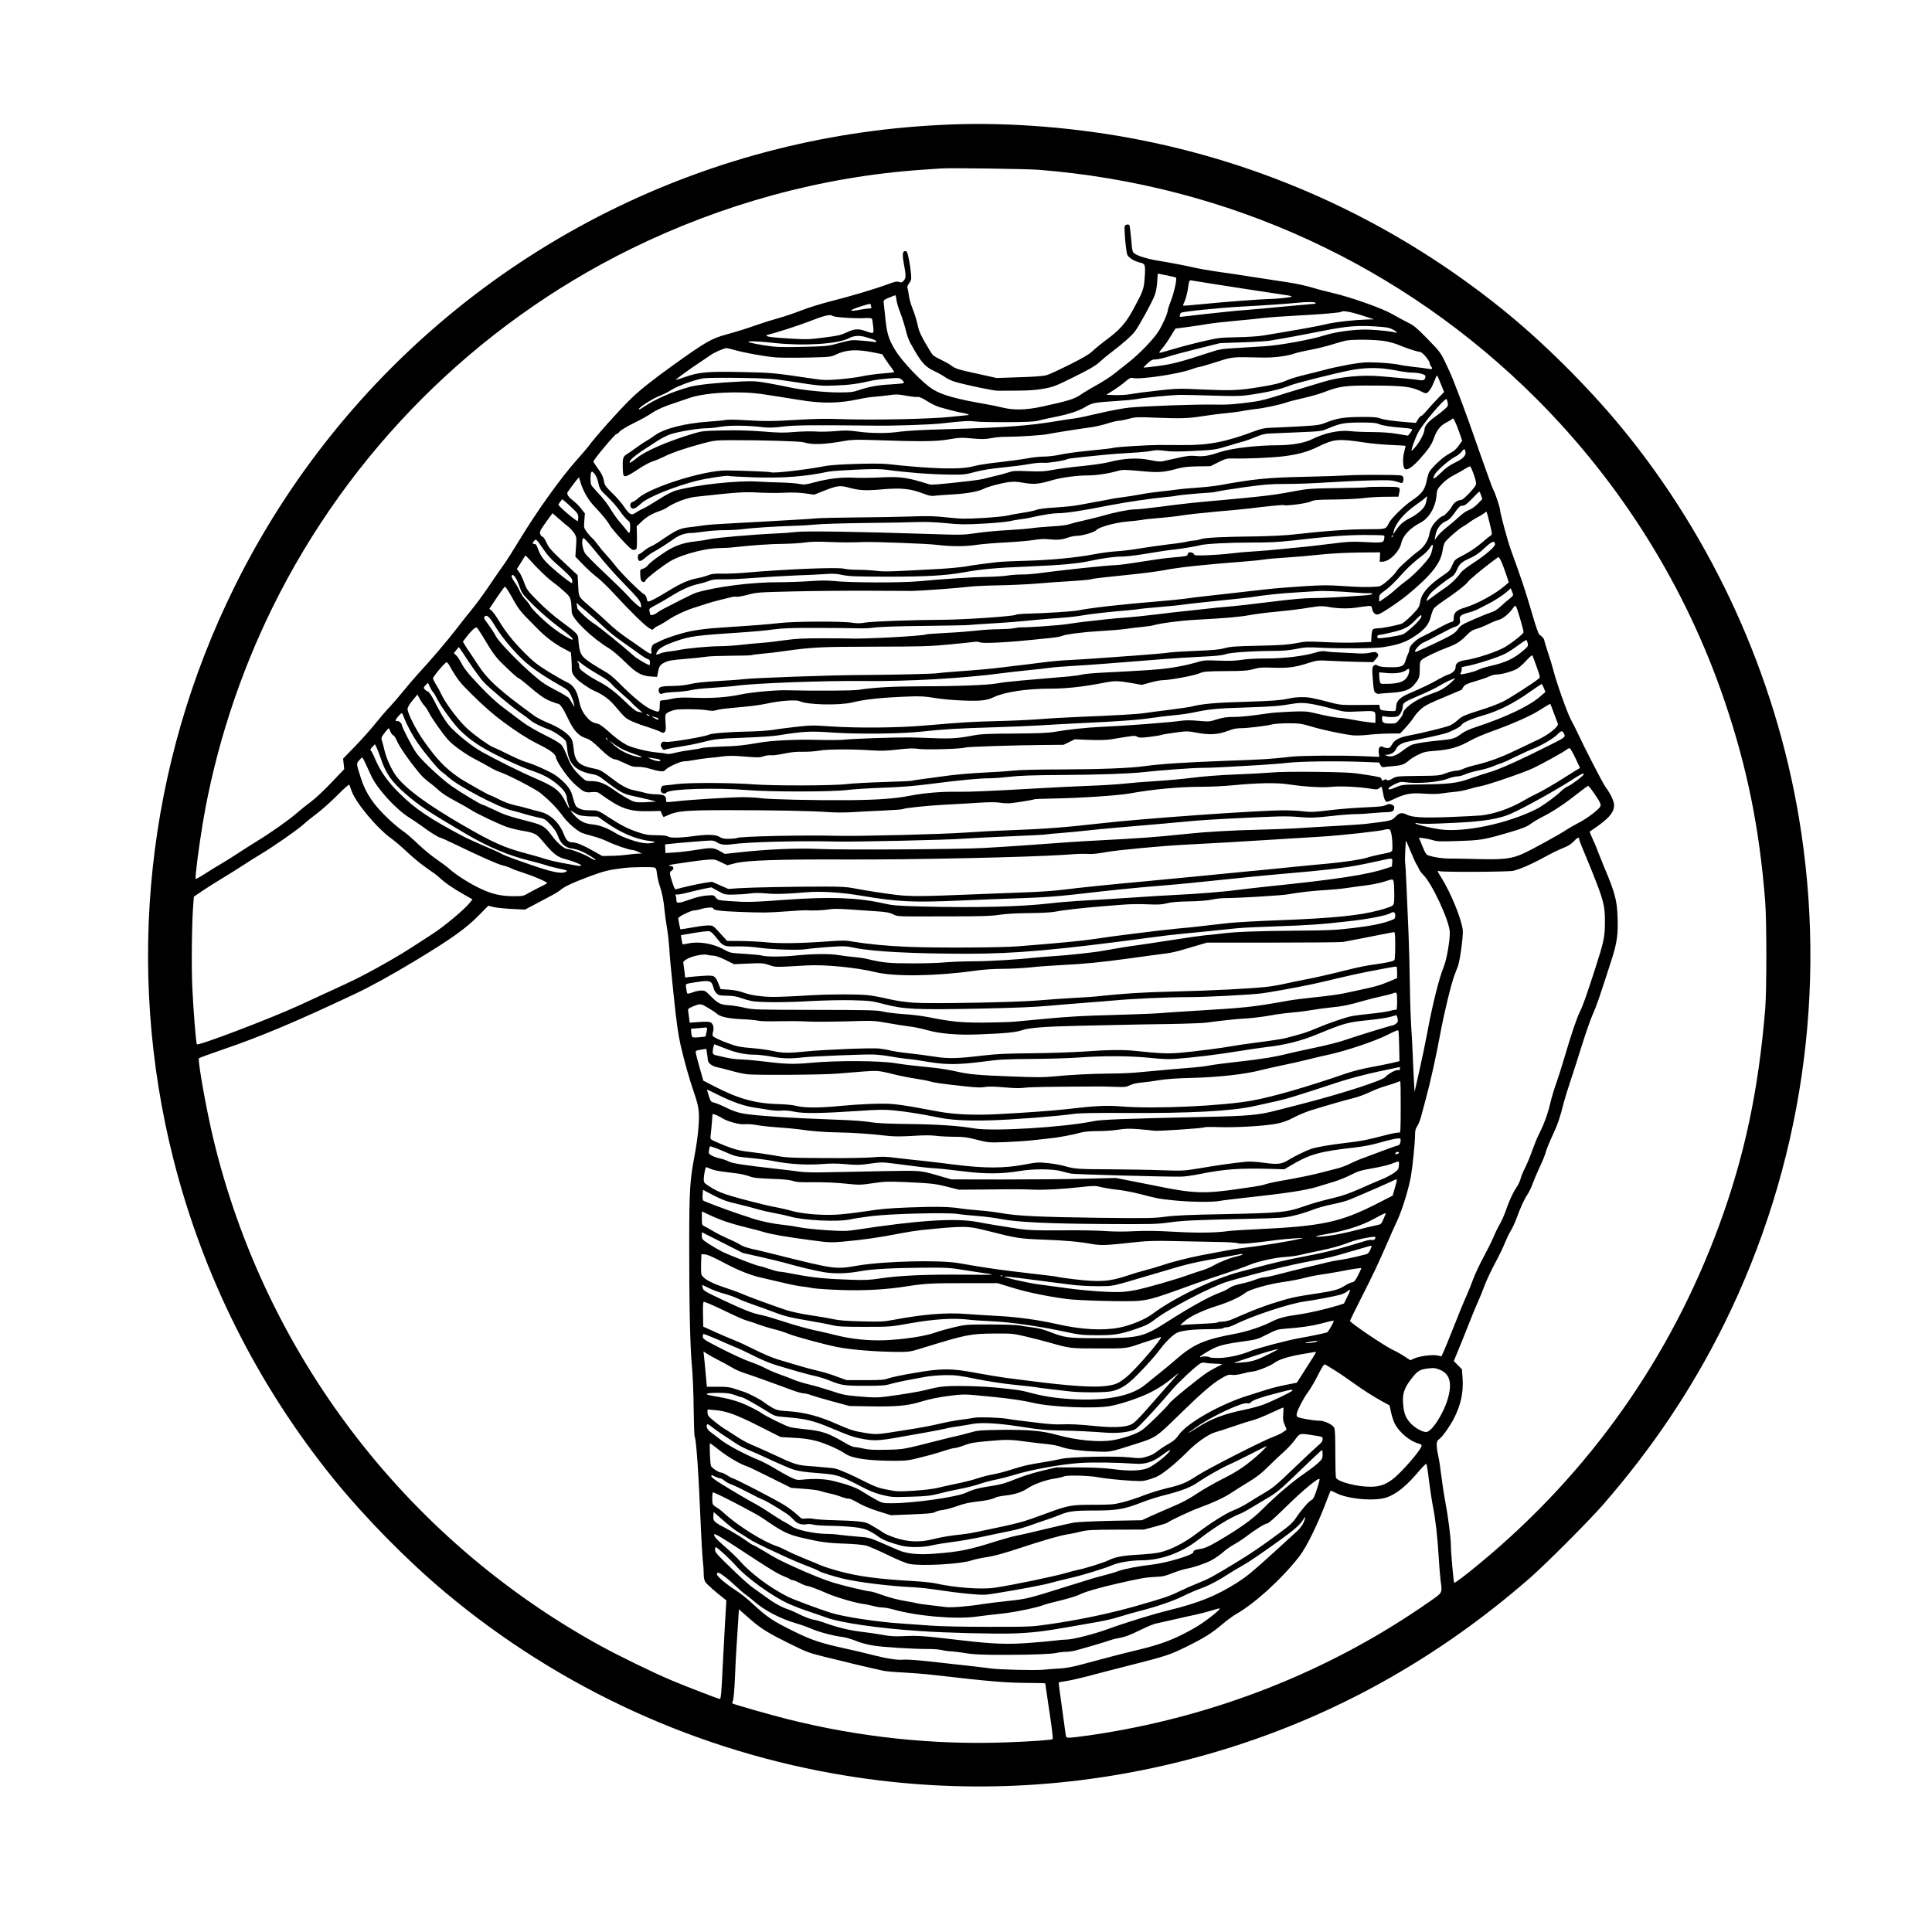 <?xml version="1.0" standalone="no"?>
<!DOCTYPE svg PUBLIC "-//W3C//DTD SVG 20010904//EN"
 "http://www.w3.org/TR/2001/REC-SVG-20010904/DTD/svg10.dtd">
<svg version="1.0" xmlns="http://www.w3.org/2000/svg"
 width="64pt" height="64pt" viewBox="0 0 2048 2048"
 preserveAspectRatio="xMidYMid meet">

<g transform="translate(0,2048) scale(0.1,-0.1)"
fill="#000000" stroke="none">
<path d="M10065 19160 c-633 -26 -1228 -111 -1825 -260 -2508 -629 -4607
-2321 -5754 -4640 -935 -1890 -1163 -4038 -646 -6075 314 -1235 891 -2387
1693 -3378 331 -409 778 -864 1182 -1203 1222 -1024 2693 -1696 4265 -1949
1198 -193 2405 -137 3585 165 1359 347 2581 995 3660 1939 161 141 624 605
764 766 526 603 952 1239 1291 1926 820 1663 1096 3534 789 5363 -253 1509
-908 2950 -1876 4129 -366 444 -837 912 -1273 1263 -1118 900 -2422 1511
-3825 1789 -664 132 -1390 191 -2030 165z m945 -480 c2006 -158 3859 -1010
5275 -2425 903 -903 1587 -2001 1995 -3202 240 -705 372 -1357 432 -2133 16
-213 16 -934 0 -1135 -71 -863 -220 -1564 -488 -2293 -518 -1409 -1376 -2623
-2532 -3580 -150 -125 -271 -216 -277 -210 -7 7 -35 324 -35 398 0 76 -32 322
-60 465 -10 55 -24 136 -29 180 -28 211 -34 254 -47 313 -8 35 -14 82 -14 106
0 35 5 46 30 64 33 25 113 138 154 219 73 145 100 274 90 423 l-7 95 -43 44
-43 43 15 37 c24 56 129 315 168 416 19 50 51 126 71 170 20 44 52 123 71 175
19 52 70 161 113 241 43 80 90 177 104 215 15 38 42 95 61 126 19 31 46 89 60
128 43 119 84 208 116 255 17 25 42 76 55 113 13 37 47 117 75 177 29 61 59
133 65 160 7 28 40 109 73 180 57 123 75 175 121 355 11 41 40 136 65 210 25
74 80 245 122 380 42 135 95 288 119 340 39 87 68 170 198 575 58 180 71 268
64 453 -6 180 -28 262 -147 542 -17 41 -44 109 -60 150 -15 41 -42 106 -60
143 -18 38 -30 69 -29 71 2 1 36 24 74 51 137 97 185 156 185 230 0 41 -35
116 -89 190 -31 41 -230 429 -307 595 -11 25 -39 79 -61 120 -40 73 -156 401
-188 530 -9 36 -34 118 -56 183 -21 64 -39 123 -39 130 0 14 -21 38 -52 60
-11 8 -41 97 -83 242 -60 208 -113 366 -220 659 -35 97 -115 394 -115 428 0
21 -56 185 -68 202 -5 6 -30 72 -56 146 -26 74 -61 171 -77 215 -16 44 -56
157 -88 250 -58 168 -141 390 -206 555 -18 47 -57 133 -86 193 -49 101 -61
116 -188 246 -117 119 -146 143 -211 174 -41 20 -116 61 -166 90 -102 59 -436
177 -629 222 -60 14 -130 32 -155 39 -121 37 -206 56 -330 75 -74 11 -236 36
-360 55 -124 20 -292 45 -375 56 -82 12 -188 30 -235 41 -83 20 -289 59 -420
80 -88 15 -187 46 -220 69 -26 18 -28 25 -39 157 -7 76 -15 141 -18 145 -8 14
-43 8 -50 -7 -9 -25 13 -277 28 -308 14 -30 79 -69 136 -81 52 -12 56 -23 48
-148 -8 -131 -16 -152 -122 -348 -81 -148 -143 -218 -293 -328 -41 -30 -101
-79 -133 -109 -45 -41 -104 -76 -250 -149 -106 -53 -214 -103 -242 -111 -34
-10 -129 -17 -290 -22 l-240 -8 -195 43 c-217 47 -241 55 -286 89 -18 14 -65
40 -106 60 -41 19 -82 43 -91 53 -8 9 -44 67 -80 129 -50 87 -68 129 -81 195
-10 45 -33 119 -51 163 -18 44 -36 107 -40 140 -4 33 -11 69 -15 80 -5 14 0
30 18 53 22 29 24 39 19 100 -8 93 -33 222 -45 234 -6 6 -18 8 -26 5 -20 -8
-21 -52 -1 -154 20 -104 19 -133 -6 -159 -17 -19 -25 -21 -49 -13 -22 8 -45 4
-121 -25 -136 -50 -397 -128 -604 -180 -99 -25 -238 -68 -309 -96 -71 -28
-186 -67 -255 -86 -69 -19 -164 -49 -211 -66 -104 -37 -205 -69 -328 -103
-161 -44 -219 -77 -576 -333 -210 -151 -338 -253 -435 -346 -122 -118 -376
-402 -454 -508 -15 -20 -70 -85 -124 -145 -173 -194 -423 -544 -613 -858 -56
-93 -128 -206 -159 -250 -32 -44 -107 -152 -166 -240 -60 -88 -141 -198 -181
-245 -39 -47 -109 -136 -156 -197 -86 -113 -272 -332 -404 -474 -39 -42 -106
-121 -150 -175 -43 -54 -113 -135 -154 -179 -42 -44 -111 -125 -155 -180 -44
-55 -137 -160 -208 -233 l-130 -134 6 -55 6 -56 -137 -144 c-76 -80 -173 -171
-217 -203 -44 -32 -111 -86 -150 -120 -81 -71 -276 -209 -426 -300 -57 -35
-149 -94 -204 -130 -55 -37 -133 -85 -173 -108 -39 -23 -115 -69 -167 -103
-53 -34 -98 -59 -101 -56 -9 9 34 341 76 595 132 783 385 1563 739 2283 811
1648 2151 2989 3796 3799 974 479 2029 767 3085 840 85 6 178 12 205 14 97 7
902 -4 1035 -14z m1358 -1119 c51 -10 95 -21 98 -24 12 -12 -19 -154 -51 -238
-19 -49 -35 -95 -35 -104 0 -31 -53 -153 -98 -225 -53 -85 -206 -244 -327
-338 -44 -34 -111 -87 -148 -117 -37 -30 -118 -81 -178 -115 -61 -33 -139 -80
-174 -104 -67 -46 -132 -66 -408 -126 -170 -37 -301 -40 -422 -10 -44 11 -120
27 -170 35 -322 56 -469 97 -568 159 -111 69 -326 295 -400 419 -72 121 -87
173 -107 382 -6 55 -11 110 -13 123 -2 19 7 27 58 47 33 14 63 25 66 25 3 0 9
-22 12 -50 3 -27 22 -89 41 -137 19 -49 44 -128 56 -177 11 -49 33 -112 49
-140 117 -211 150 -250 258 -301 40 -19 91 -48 114 -65 23 -16 72 -39 108 -49
116 -33 405 -94 446 -93 22 0 117 0 210 1 123 1 201 6 280 21 101 18 124 27
322 125 165 82 227 118 271 159 31 29 86 74 122 101 124 94 216 175 251 222
45 59 183 312 210 384 12 31 23 90 26 141 3 48 6 88 7 88 1 0 43 -9 94 -19z
m462 -86 c91 -14 264 -41 385 -60 121 -19 270 -41 330 -50 179 -25 186 -30 67
-43 -56 -7 -131 -12 -165 -12 -61 0 -488 -32 -662 -50 -180 -18 -245 -23 -245
-18 0 3 9 25 20 50 10 24 24 77 31 118 15 104 15 103 47 96 15 -3 101 -17 192
-31z m1115 -205 c3 -5 0 -10 -7 -10 -7 0 -157 -14 -333 -30 -176 -17 -354 -33
-395 -36 -41 -2 -136 -11 -210 -19 -74 -8 -200 -22 -280 -30 -80 -9 -162 -18
-182 -21 -33 -5 -36 -4 -31 15 3 12 8 23 12 25 21 14 404 53 641 66 262 14
503 31 585 40 106 11 193 11 200 0z m-4715 -19 c0 -5 3 -16 6 -25 5 -12 0 -16
-22 -16 -16 0 -62 -6 -103 -14 -114 -22 -117 -7 -5 30 109 35 124 38 124 25z
m5203 -113 l132 -43 -75 -2 c-148 -5 -327 -25 -430 -49 -90 -22 -278 -56 -665
-120 -50 -9 -174 -17 -280 -19 -181 -3 -198 -5 -366 -44 -97 -22 -237 -59
-310 -81 -73 -22 -139 -40 -147 -40 -8 0 4 21 28 47 23 26 63 84 90 129 l50
81 132 17 c73 10 169 24 213 32 44 8 179 23 300 34 121 11 253 24 293 30 40 5
200 17 355 25 269 14 456 31 466 40 14 15 99 0 214 -37z m-5467 -26 c71 -5
160 -7 197 -4 38 2 73 0 78 -5 4 -4 11 -41 15 -81 8 -83 9 -83 -79 -52 -79 28
-119 25 -201 -13 -61 -29 -95 -37 -241 -55 -152 -20 -188 -21 -340 -12 -194
11 -263 19 -270 31 -3 4 9 11 27 14 67 15 325 98 421 136 151 60 228 80 248
63 10 -9 60 -17 145 -22z m5689 -98 c64 -6 89 -13 125 -36 32 -21 38 -28 20
-24 -52 13 -159 25 -275 31 -139 8 -355 -19 -485 -60 -150 -47 -476 -106 -640
-116 -85 -5 -225 -14 -310 -19 -135 -8 -168 -13 -260 -44 -307 -101 -406 -127
-555 -146 -82 -11 -151 -18 -152 -16 -2 2 17 22 42 45 37 34 52 41 85 41 22 0
81 13 132 29 51 17 197 56 323 87 l230 57 230 8 c127 4 257 12 290 17 149 24
376 66 555 102 285 57 398 65 645 44z m-5476 -108 c25 -8 59 -18 75 -23 36
-10 50 -37 14 -28 -12 3 -71 9 -130 14 -113 10 -107 10 -293 -39 -69 -19 -117
-22 -340 -27 -229 -5 -276 -3 -395 15 -137 21 -206 39 -165 43 41 3 134 -2
265 -17 310 -33 670 -11 787 50 55 29 114 33 182 12z m5501 -42 c49 -8 116
-27 147 -41 65 -29 200 -73 224 -73 24 0 96 -82 104 -118 3 -18 11 -34 16 -37
5 -4 9 -12 9 -19 0 -10 -11 -11 -47 -4 -27 5 -91 13 -143 18 -52 6 -129 17
-170 26 -41 8 -140 18 -220 21 -128 5 -163 2 -297 -21 -83 -15 -198 -39 -255
-55 -56 -15 -155 -40 -218 -55 -63 -15 -142 -38 -175 -52 -86 -37 -138 -50
-309 -78 -217 -35 -288 -38 -596 -25 -291 13 -255 15 -645 -31 -38 -5 -99 -14
-135 -20 -36 -6 -105 -10 -154 -8 l-89 3 74 47 c41 26 98 67 128 93 39 34 59
44 74 39 68 -21 476 38 622 90 39 14 78 26 87 26 9 0 90 23 180 52 179 57 158
55 488 48 127 -3 265 15 349 45 22 8 100 25 173 39 73 14 176 40 228 57 52 17
115 34 140 39 81 14 315 11 410 -6z m-6913 -89 c111 -33 355 -77 463 -84 63
-4 219 -4 345 -1 222 5 232 6 285 31 112 54 223 59 409 21 l83 -17 35 -55 c20
-30 49 -72 66 -93 16 -21 27 -40 25 -43 -3 -2 -58 -8 -124 -13 -65 -5 -162
-18 -215 -30 -52 -11 -163 -25 -245 -32 -130 -10 -163 -10 -264 5 -431 64
-439 65 -760 72 -367 8 -456 0 -604 -51 -55 -19 -101 -34 -102 -32 -5 4 141
111 252 184 49 33 103 69 120 81 33 25 140 71 165 72 8 0 38 -7 66 -15z m6930
-206 c43 -5 110 -17 150 -25 40 -7 95 -14 123 -14 69 0 140 -19 140 -37 0 -39
-17 -50 -67 -42 -55 9 -196 23 -403 40 -209 18 -444 -6 -620 -61 -52 -16 -135
-41 -185 -56 -49 -14 -137 -41 -195 -59 -190 -61 -274 -84 -350 -94 -195 -27
-277 -33 -425 -30 -194 4 -737 -16 -895 -32 -63 -6 -205 -33 -315 -59 -110
-26 -227 -51 -260 -55 -33 -4 -112 -15 -175 -26 -311 -53 -554 -71 -1195 -89
-239 -6 -411 -16 -485 -26 -136 -20 -302 -19 -453 2 -87 12 -130 13 -230 4
-67 -6 -162 -8 -212 -4 -49 3 -150 1 -223 -5 -109 -10 -168 -9 -337 5 -142 11
-274 15 -423 11 -208 -4 -221 -6 -321 -36 -275 -83 -506 -184 -596 -261 -11
-10 -32 -25 -47 -34 -26 -17 -26 -17 -21 4 6 21 79 80 171 138 23 15 77 50
120 78 44 28 108 61 143 72 83 27 294 62 373 62 35 0 105 7 157 16 98 17 287
15 449 -5 56 -7 109 -5 210 7 131 16 320 17 970 10 199 -3 589 10 705 23 245
27 299 30 363 21 37 -5 191 -8 342 -7 217 1 288 5 335 18 33 9 106 25 163 36
149 29 258 65 327 107 69 43 101 49 331 63 82 5 175 14 205 19 91 18 378 45
479 46 52 0 210 -4 350 -8 178 -6 281 -5 340 3 208 28 360 62 465 105 66 26
491 133 655 164 120 22 253 27 367 11z m577 -160 l34 -84 -72 -75 c-39 -41
-92 -99 -116 -127 -24 -29 -49 -53 -56 -53 -6 0 -22 -16 -33 -36 l-22 -37 -77
6 c-167 14 -259 26 -302 42 -35 13 -79 16 -203 15 -176 -1 -253 -13 -367 -58
-70 -28 -89 -31 -300 -43 -124 -6 -259 -13 -300 -14 -56 -2 -96 -11 -160 -35
-305 -115 -490 -151 -765 -148 -88 1 -200 1 -250 1 -112 0 -441 -20 -475 -29
-27 -7 -90 -14 -325 -38 -82 -8 -193 -24 -245 -35 -52 -12 -132 -21 -176 -21
-45 0 -126 -9 -180 -20 -55 -10 -187 -28 -294 -40 -107 -11 -229 -30 -270 -42
-134 -38 -433 -30 -916 23 -108 12 -552 -2 -649 -20 -217 -42 -561 -81 -584
-67 -8 6 -326 18 -471 19 -238 2 -805 -177 -936 -295 -21 -20 -48 -37 -59 -39
-26 -5 -33 -49 -10 -65 20 -15 47 -1 105 52 68 64 354 179 587 238 102 25 316
58 338 51 11 -4 130 -10 265 -15 314 -10 546 8 790 60 25 6 155 15 289 21 187
9 265 8 330 -1 210 -29 469 -49 666 -51 150 -2 167 0 275 29 77 20 171 35 285
46 94 9 220 25 280 36 66 12 130 17 160 14 45 -5 229 25 255 41 5 3 78 12 162
21 84 8 191 19 238 24 47 5 164 14 260 19 96 5 199 15 229 22 42 9 75 9 140 0
64 -9 140 -9 291 -2 237 12 239 12 385 56 61 19 130 39 155 45 25 7 83 28 130
47 68 29 100 36 160 38 41 2 179 7 305 13 216 9 234 11 295 37 139 58 174 64
346 66 131 0 168 -3 200 -16 40 -17 123 -30 272 -42 50 -3 82 -10 82 -17 -1
-6 -11 -23 -23 -38 l-22 -26 -110 18 c-73 13 -162 19 -265 20 -85 0 -192 4
-238 10 -117 13 -271 -20 -406 -87 -77 -39 -218 -63 -364 -63 -212 0 -480 -31
-598 -69 -134 -44 -184 -52 -264 -45 -79 6 -86 5 -352 -55 -25 -6 -63 -3 -125
10 -140 30 -293 22 -456 -22 -40 -10 -162 -28 -272 -39 -110 -10 -249 -29
-309 -40 -94 -18 -130 -20 -265 -15 -141 6 -163 4 -216 -14 -33 -11 -91 -27
-130 -35 -38 -9 -92 -22 -120 -30 -27 -7 -95 -18 -150 -24 -307 -35 -406 -43
-427 -38 -12 4 -59 18 -103 31 -153 45 -233 54 -425 44 -96 -5 -218 -6 -270
-3 -126 8 -279 -9 -418 -47 -103 -27 -118 -29 -167 -19 -30 6 -114 13 -187 15
-73 1 -187 6 -252 10 -217 14 -650 -33 -869 -94 -41 -11 -104 -44 -187 -97
-69 -44 -141 -87 -160 -94 -19 -8 -53 -26 -75 -41 -37 -24 -43 -26 -66 -14
-14 8 -44 42 -66 77 -23 35 -77 98 -122 140 -64 63 -81 85 -86 115 -10 58 -25
91 -72 154 -24 33 -43 62 -43 65 0 20 229 294 246 294 7 0 21 11 31 24 10 14
79 55 153 92 74 36 156 82 182 100 50 37 146 80 267 118 42 14 102 34 135 46
168 60 537 79 786 41 74 -12 164 -26 200 -31 36 -6 117 -19 181 -29 250 -41
418 -38 640 9 47 11 121 22 165 25 43 3 114 11 156 17 66 10 92 9 176 -7 55
-10 109 -15 120 -13 14 4 46 -10 99 -43 43 -28 103 -56 133 -65 30 -8 87 -23
125 -34 39 -11 90 -22 115 -26 42 -6 88 -23 64 -24 -6 0 -91 -9 -190 -19 -213
-23 -809 -35 -1149 -24 -156 6 -287 4 -450 -6 -280 -17 -363 -18 -574 -5 -90
6 -182 7 -205 3 -23 -5 -104 -13 -181 -18 -261 -19 -476 -74 -576 -148 -30
-22 -70 -48 -89 -58 -19 -10 -66 -41 -105 -70 -38 -29 -85 -61 -102 -71 -39
-22 -45 -46 -41 -154 3 -69 5 -75 25 -78 14 -2 60 22 130 69 60 40 132 80 163
89 30 9 84 32 119 49 80 41 226 91 401 138 131 35 140 36 320 37 307 1 723
-11 758 -22 91 -29 216 -25 434 14 69 13 125 15 280 10 536 -18 686 -17 822 6
117 20 139 21 255 10 105 -9 139 -8 201 4 41 8 113 15 160 14 129 0 378 16
440 29 69 14 337 56 450 71 47 6 127 24 178 41 51 16 105 29 121 29 15 0 63 9
107 21 73 19 93 20 274 12 283 -11 349 -9 510 16 80 12 195 27 255 32 61 6
139 16 175 24 36 7 97 16 135 20 77 7 255 45 325 70 25 9 104 29 175 45 72 16
171 44 220 63 164 64 226 72 535 70 301 -1 391 -12 486 -58 63 -31 65 -31 93
1 21 24 33 47 72 143 5 13 12 21 15 19 2 -3 20 -43 38 -89z m-6914 31 c332
-52 346 -53 507 -46 145 6 225 17 373 51 36 8 117 18 180 23 114 8 115 8 143
-17 18 -17 23 -27 15 -32 -6 -4 -68 -10 -137 -14 -138 -7 -227 -24 -338 -61
-62 -21 -89 -24 -215 -24 -146 0 -400 27 -518 54 -36 8 -132 27 -215 42 -136
24 -164 26 -298 20 -248 -12 -463 -34 -545 -57 -195 -54 -362 -128 -492 -215
-19 -13 -38 -24 -43 -24 -37 0 135 114 220 146 36 14 89 40 117 59 65 43 261
114 346 125 36 5 211 7 390 4 295 -5 342 -8 510 -34z m6986 -227 c6 -34 4 -39
-33 -72 -22 -20 -69 -57 -106 -83 -68 -48 -107 -97 -107 -133 0 -33 -47 -124
-91 -177 -23 -27 -43 -47 -45 -45 -8 8 36 129 70 194 46 87 270 353 298 353 4
0 10 -17 14 -37z m123 -316 l31 -89 -22 -31 c-38 -56 -62 -78 -118 -108 -75
-40 -204 -164 -217 -209 -6 -19 -17 -61 -24 -94 -17 -79 -54 -125 -146 -187
-84 -55 -224 -191 -250 -243 -34 -68 -27 -66 -237 -66 -183 0 -454 -19 -786
-57 -81 -9 -249 -17 -380 -19 -360 -4 -545 -13 -591 -29 -23 -8 -56 -15 -73
-15 -17 0 -47 -5 -66 -10 -19 -6 -109 -20 -200 -30 -91 -11 -230 -31 -310 -44
-80 -14 -190 -27 -245 -30 -55 -3 -161 -17 -235 -31 -193 -37 -468 -63 -740
-70 -129 -3 -264 -10 -300 -15 -36 -5 -108 -14 -160 -20 -52 -7 -130 -18 -172
-26 -43 -7 -157 -18 -255 -24 -518 -29 -599 -32 -683 -21 -46 6 -133 11 -193
11 -59 0 -129 5 -154 12 -69 17 -627 -6 -1058 -44 -71 -6 -175 -10 -231 -9
-80 2 -110 -2 -151 -18 -28 -11 -79 -25 -114 -31 -83 -15 -171 -53 -289 -125
-118 -72 -189 -111 -216 -119 -19 -6 -23 -2 -28 29 -4 21 -15 39 -29 46 -39
21 -234 214 -298 295 -34 44 -83 102 -109 129 -26 28 -64 74 -84 102 -21 29
-48 61 -60 70 -12 10 -37 38 -55 63 -32 44 -33 47 -27 121 l6 77 -40 50 c-21
28 -61 67 -87 87 -49 37 -68 68 -56 88 13 22 115 157 119 157 2 0 8 -18 14
-41 26 -95 81 -193 148 -264 90 -95 145 -163 166 -204 10 -18 65 -85 123 -147
76 -83 111 -114 128 -114 13 0 27 6 31 12 5 7 7 64 6 126 l-3 113 45 43 c53
53 113 89 190 116 31 10 69 28 84 38 75 53 217 107 307 116 462 50 501 53 678
44 84 -4 205 -5 269 -1 74 4 151 1 212 -7 l96 -14 93 37 c147 59 180 64 274
38 116 -31 180 -34 359 -18 193 17 296 7 425 -43 65 -25 92 -30 123 -26 23 4
111 10 196 15 149 8 274 31 329 60 39 21 188 61 262 70 50 7 92 5 147 -5 125
-22 169 -18 332 30 85 24 250 46 352 46 97 0 216 17 319 46 62 17 68 17 324
-6 121 -10 190 -3 315 32 57 16 107 22 213 24 l138 2 84 42 c79 39 89 41 162
40 141 -4 406 8 529 23 156 20 256 47 369 103 167 81 210 85 490 43 72 -11
199 -23 283 -26 83 -3 152 -8 152 -10 0 -2 -7 -33 -16 -68 -19 -75 -12 -170
12 -179 28 -11 82 28 155 109 90 101 126 154 146 213 31 89 70 140 133 172 32
16 62 35 66 41 9 16 33 -32 73 -144z m65 -203 c11 -40 -25 -78 -112 -119 -56
-27 -96 -55 -148 -107 -73 -71 -95 -78 -67 -21 19 40 152 157 214 189 26 13
57 37 70 53 30 37 35 38 43 5z m88 -242 c19 -53 28 -92 24 -107 -9 -34 -134
-165 -158 -165 -33 0 -77 -29 -94 -63 -18 -36 -83 -107 -98 -107 -18 0 -76
-51 -105 -94 -17 -24 -33 -63 -37 -87 -13 -81 -60 -153 -132 -201 -27 -18
-157 -133 -190 -168 -13 -14 -31 -36 -39 -50 -9 -14 -46 -52 -83 -85 -54 -47
-76 -60 -107 -63 -96 -8 -202 -6 -368 6 -154 11 -215 10 -425 -3 -135 -9 -301
-22 -370 -30 -156 -18 -440 -50 -630 -71 -80 -8 -190 -22 -245 -30 -55 -7
-185 -21 -290 -29 -365 -29 -728 -70 -841 -95 -48 -11 -357 -31 -542 -35 -61
-1 -118 -7 -125 -12 -20 -16 -566 -53 -787 -53 -295 -1 -735 -17 -812 -30 -49
-9 -85 -9 -136 -1 -108 17 -604 15 -763 -3 -125 -14 -276 -26 -514 -41 -290
-18 -409 -34 -549 -75 -76 -22 -164 -53 -195 -69 -31 -16 -64 -32 -74 -35 -22
-7 -40 -53 -32 -83 9 -37 -15 -28 -101 34 -44 31 -122 86 -174 121 -52 36
-131 99 -175 142 -44 42 -125 115 -180 162 -148 127 -139 112 -146 240 l-6
111 -69 64 c-217 203 -231 218 -260 280 -16 35 -35 63 -42 63 -7 0 -18 11 -24
25 -12 27 -4 42 87 168 l42 57 65 -57 c36 -32 82 -71 102 -86 20 -16 48 -47
63 -69 25 -40 25 -45 19 -145 l-7 -104 83 -85 c46 -47 112 -108 148 -134 36
-27 120 -109 187 -182 156 -170 318 -329 364 -356 34 -20 38 -21 50 -5 8 9 30
23 49 31 19 8 67 36 105 62 71 48 194 105 295 135 30 9 82 26 115 37 33 11 96
29 140 39 44 10 95 23 114 28 19 6 44 8 56 5 12 -3 66 7 121 21 95 26 113 27
494 36 217 5 571 8 785 7 215 -1 424 -2 465 -2 88 1 487 30 610 45 47 6 182
12 300 14 118 2 298 10 400 18 102 9 270 21 373 27 104 6 199 15 210 19 12 5
69 13 127 19 58 6 197 21 310 33 113 11 264 31 335 44 188 35 391 56 895 96
69 5 149 14 177 19 29 5 133 14 230 20 98 6 259 20 358 31 115 12 262 20 408
22 l227 2 -2 -50 -3 -50 33 1 c74 4 176 107 197 199 17 78 92 157 200 213 92
47 160 160 172 284 6 67 8 73 58 127 35 37 79 69 128 95 41 21 94 51 118 67
24 15 48 27 53 25 5 -1 22 -39 38 -84z m-9314 -2 c12 -16 27 -53 33 -82 15
-72 21 -81 101 -157 39 -36 96 -101 126 -144 30 -43 68 -88 83 -100 26 -19 29
-26 29 -79 0 -62 -9 -71 -33 -35 -8 12 -40 51 -72 87 -31 36 -74 95 -95 131
-42 70 -79 119 -166 212 -53 57 -54 58 -54 121 0 85 11 96 48 46z m9392 -220
l13 -41 -48 -49 c-29 -30 -68 -57 -95 -67 -26 -9 -70 -40 -105 -73 -33 -31
-91 -81 -129 -110 -38 -30 -82 -72 -98 -94 l-30 -41 7 45 c12 74 57 134 121
159 19 8 48 35 72 69 59 83 69 92 99 92 20 0 44 18 97 73 39 41 74 75 77 75 3
1 12 -16 19 -38z m-577 -47 c-3 -21 -12 -50 -19 -64 -19 -38 -86 -95 -152
-128 -75 -38 -112 -69 -152 -129 l-32 -47 7 35 c16 79 108 190 229 274 51 35
98 71 105 80 19 23 20 21 14 -21z m-9046 -99 c44 -42 53 -57 53 -86 0 -19 -3
-37 -6 -41 -9 -9 -204 156 -204 173 0 4 9 19 20 33 l20 25 32 -26 c18 -15 56
-50 85 -78z m9714 -151 c27 -107 28 -119 13 -128 -9 -5 -55 -43 -102 -83 -53
-45 -125 -93 -183 -123 -90 -46 -99 -53 -118 -97 -33 -73 -34 -74 -107 -124
-155 -106 -227 -189 -239 -279 -6 -41 -16 -61 -52 -101 -55 -62 -127 -125
-150 -132 -75 -21 -203 -46 -243 -46 -26 0 -52 -6 -58 -13 -6 -7 -12 -40 -14
-72 l-3 -60 -90 -4 c-142 -6 -267 -5 -440 4 -143 7 -172 6 -265 -13 -85 -16
-162 -22 -395 -27 -244 -5 -302 -9 -365 -26 -58 -16 -129 -22 -310 -29 -129
-5 -260 -13 -290 -19 -30 -5 -190 -19 -355 -31 -165 -11 -354 -25 -420 -30
-66 -5 -181 -12 -255 -16 -74 -3 -182 -12 -240 -19 -58 -8 -166 -21 -240 -30
-74 -8 -187 -22 -250 -30 -122 -15 -262 -28 -505 -45 -82 -6 -157 -13 -165
-15 -26 -8 -452 -18 -785 -20 -349 -1 -1178 -31 -1290 -45 -38 -5 -162 -14
-275 -20 -138 -8 -230 -18 -282 -31 -47 -12 -114 -19 -175 -20 -133 -2 -157
-8 -161 -40 -4 -31 22 -57 41 -41 7 6 67 14 134 17 66 3 141 12 167 19 25 8
128 19 229 25 100 7 211 16 247 21 191 28 951 56 1360 51 470 -5 1050 28 1470
84 58 8 177 21 265 30 88 9 189 20 225 25 36 6 142 14 235 20 153 8 431 29
1000 75 105 8 280 19 390 24 142 7 213 14 245 26 50 18 275 34 505 35 100 0
170 6 245 21 93 19 122 20 260 13 208 -11 579 -8 665 6 158 26 226 49 319 108
114 73 160 127 182 212 9 35 23 75 32 88 8 13 65 57 126 98 113 75 224 163
238 188 9 16 139 125 237 199 36 27 72 54 79 59 14 12 40 -41 88 -181 l28 -84
-39 -34 c-104 -89 -296 -195 -425 -233 -90 -27 -120 -54 -120 -109 0 -35 -3
-40 -29 -46 -15 -3 -77 -33 -137 -66 -60 -34 -136 -73 -169 -88 -67 -31 -135
-98 -135 -134 0 -12 -7 -35 -15 -50 -8 -16 -19 -46 -25 -68 -17 -62 -45 -74
-168 -72 -73 1 -111 7 -127 17 -18 12 -26 12 -39 3 -21 -15 -23 -38 -12 -170
7 -90 12 -110 28 -122 11 -7 25 -12 32 -10 6 2 52 6 101 9 164 9 229 30 278
90 52 63 57 78 57 164 0 69 3 81 23 99 26 24 171 93 272 130 91 33 139 64 201
129 41 42 63 56 110 69 33 10 88 32 124 51 36 18 85 38 110 44 44 12 112 69
153 130 11 15 20 21 26 15 11 -11 81 -250 81 -276 0 -17 -108 -104 -195 -157
-78 -48 -310 -125 -423 -140 -71 -10 -102 -32 -102 -73 0 -34 -30 -64 -79 -80
-20 -6 -65 -28 -101 -49 -68 -40 -179 -94 -313 -151 -97 -41 -137 -82 -137
-139 0 -21 -5 -42 -11 -46 -6 -3 -44 -3 -84 1 -70 6 -73 8 -79 35 l-5 29 -203
-2 c-168 -2 -215 1 -273 16 -235 61 -267 67 -342 67 -43 0 -98 -5 -123 -11
-99 -23 -199 -30 -500 -39 -293 -8 -444 -22 -550 -50 -19 -5 -127 -21 -240
-35 -113 -14 -232 -30 -265 -35 -61 -10 -301 -24 -700 -40 -121 -5 -305 -15
-410 -24 -104 -8 -307 -17 -450 -20 -266 -7 -355 -12 -764 -47 -284 -25 -718
-28 -1000 -9 -175 13 -208 12 -355 -4 -88 -10 -201 -24 -250 -33 -50 -8 -171
-16 -275 -18 -169 -2 -383 -19 -402 -31 -34 -21 -413 -85 -459 -78 -32 5 -40
3 -50 -16 -9 -17 -8 -26 5 -46 18 -27 18 -27 59 -14 17 5 80 17 140 26 60 9
153 27 205 40 162 41 188 44 464 54 147 5 309 16 360 24 287 45 338 48 593 30
274 -18 728 -13 946 12 206 23 373 33 743 44 193 6 411 15 485 20 74 5 326 19
559 30 255 12 478 28 560 39 139 20 264 35 381 46 36 4 94 13 130 20 176 38
268 47 555 55 283 9 367 15 510 40 111 19 188 8 460 -64 78 -21 105 -24 200
-19 227 10 215 14 215 -63 l0 -57 -72 7 c-40 4 -116 16 -170 27 -53 10 -111
19 -130 19 -38 0 -145 20 -273 51 -81 19 -106 21 -256 15 -91 -4 -195 -11
-230 -17 -197 -29 -292 -39 -375 -39 -72 0 -111 -6 -175 -26 -78 -25 -85 -25
-197 -15 -76 7 -138 7 -177 1 -112 -17 -572 -53 -850 -65 -158 -7 -368 -30
-490 -52 -71 -13 -162 -17 -430 -19 -267 -1 -358 -5 -425 -18 -169 -33 -251
-38 -430 -31 -96 4 -213 7 -260 8 -174 1 -607 -14 -677 -23 -40 -5 -170 -7
-297 -3 -221 6 -477 -6 -606 -28 -190 -32 -244 -38 -413 -43 -103 -4 -199 -11
-212 -16 -14 -5 -67 -15 -117 -21 -50 -6 -123 -19 -161 -29 -43 -11 -78 -15
-91 -11 -12 5 -59 11 -106 15 -94 8 -253 48 -315 78 -56 29 -129 83 -208 156
-38 34 -81 65 -95 68 -55 12 -83 27 -116 65 -46 50 -71 101 -86 173 -25 120
-61 174 -139 209 -25 11 -109 59 -186 106 -115 71 -159 105 -250 196 -122 122
-204 224 -280 350 -27 45 -61 91 -74 102 l-24 19 78 117 c43 64 82 117 86 117
11 0 44 -52 104 -162 31 -56 71 -109 123 -161 42 -43 100 -101 127 -129 80
-81 174 -152 264 -200 l83 -44 5 -69 c3 -39 4 -85 4 -103 -1 -39 11 -66 48
-105 29 -32 141 -109 186 -128 98 -42 168 -94 234 -175 37 -45 82 -94 99 -109
36 -30 117 -65 252 -107 52 -17 107 -37 122 -46 22 -13 29 -13 43 -2 13 11 15
27 10 100 -7 97 -7 96 65 125 36 14 73 17 181 17 75 0 163 -5 195 -11 43 -8
69 -8 94 0 19 6 71 15 115 19 44 4 136 13 205 20 69 6 166 20 215 31 139 31
317 44 352 26 78 -39 418 -47 559 -13 139 34 312 52 609 63 113 4 164 1 265
-16 71 -12 201 -24 300 -27 186 -7 249 0 325 36 111 54 351 90 593 90 180 0
350 19 587 65 103 19 136 19 275 -5 l114 -20 91 25 c49 14 109 25 132 25 70 0
326 47 384 71 50 21 71 23 279 25 191 1 236 4 296 21 61 17 92 20 211 15 159
-5 232 4 373 50 93 29 98 30 230 23 74 -4 207 -9 295 -11 l160 -3 27 30 c32
34 35 51 13 69 -13 11 -27 11 -71 1 -40 -9 -90 -11 -172 -5 -65 4 -146 8 -182
9 -36 1 -86 5 -112 10 -35 6 -63 3 -115 -13 -121 -37 -331 -62 -523 -62 -103
0 -211 -6 -262 -15 -64 -10 -130 -12 -241 -8 -151 6 -155 5 -258 -25 -57 -17
-169 -40 -249 -52 -135 -19 -244 -26 -717 -50 -100 -5 -199 -14 -220 -20 -21
-6 -83 -15 -138 -20 -146 -13 -327 -29 -520 -45 -93 -8 -204 -21 -245 -29 -95
-18 -417 -31 -810 -31 -293 -1 -507 -13 -655 -37 -61 -10 -414 -13 -777 -5
-114 2 -364 -21 -472 -44 -146 -31 -297 -42 -486 -36 -139 5 -188 3 -240 -9
-36 -9 -81 -16 -100 -17 -34 -2 -35 -4 -36 -42 -2 -68 -4 -73 -18 -78 -8 -3
-46 9 -84 28 -71 34 -203 145 -342 287 -36 36 -87 80 -115 96 -255 150 -277
170 -294 264 -6 35 -11 80 -11 99 0 43 -20 63 -185 184 -70 51 -170 138 -240
209 -114 115 -121 125 -149 201 -16 44 -40 94 -53 111 l-24 32 43 68 c23 38
44 71 46 74 2 3 17 -11 34 -30 91 -103 192 -201 258 -250 41 -30 100 -79 131
-108 61 -57 63 -63 70 -212 3 -70 213 -274 397 -384 35 -21 111 -86 170 -145
118 -117 174 -148 282 -153 l55 -3 10 50 c13 66 22 78 73 104 35 18 78 25 215
36 95 8 197 19 227 24 30 5 149 9 263 10 115 0 213 3 218 7 5 3 53 9 107 14
53 4 162 17 242 29 295 41 380 45 950 46 492 1 582 3 790 23 129 12 250 25
268 28 18 4 45 1 60 -5 19 -7 79 -8 197 -2 151 8 231 15 566 50 48 5 95 14
105 19 34 18 235 43 414 53 96 5 218 15 270 23 52 8 130 17 173 21 43 4 93 11
110 16 74 22 294 51 452 59 320 17 467 30 574 50 58 11 183 27 276 35 94 9
215 23 270 31 55 9 127 20 160 24 44 7 82 5 142 -6 85 -16 203 -17 288 -4 28
5 73 11 101 14 51 5 52 4 58 -24 8 -45 35 -71 65 -63 37 9 230 139 324 218
239 199 337 323 358 455 5 35 15 73 22 86 16 30 153 151 198 174 20 11 49 30
65 43 16 13 52 36 79 50 28 14 61 34 75 45 14 11 27 19 28 17 2 -2 17 -57 33
-122z m-1118 -131 c3 -4 3 -20 0 -35 -8 -42 -19 -43 -228 -32 -110 6 -162 3
-335 -19 -113 -14 -236 -28 -275 -32 -38 -3 -149 -14 -245 -24 -96 -10 -229
-21 -295 -25 -66 -3 -169 -12 -230 -20 -163 -20 -405 -30 -405 -17 0 16 -36
33 -54 26 -9 -3 -16 -12 -16 -20 0 -18 -20 -22 -165 -34 -66 -5 -214 -26 -330
-45 -115 -19 -239 -36 -275 -36 -77 -1 -580 -54 -835 -89 -38 -5 -108 -10
-155 -10 -47 0 -114 -5 -150 -11 -36 -6 -137 -13 -225 -14 -158 -3 -466 -23
-720 -47 -188 -17 -724 -16 -910 4 -60 6 -144 5 -250 -3 -88 -6 -234 -11 -325
-11 -280 1 -656 -47 -868 -110 -18 -5 -94 -41 -170 -80 -75 -39 -155 -79 -177
-91 -22 -11 -54 -30 -71 -43 -33 -26 -74 -32 -74 -11 0 6 -3 22 -6 34 -5 19 3
26 58 54 34 17 108 60 163 94 115 72 217 118 301 135 33 7 81 21 108 32 38 15
70 18 150 17 55 -2 202 5 326 15 124 9 324 21 445 26 121 4 263 11 316 15 74
6 115 4 180 -10 71 -15 143 -17 474 -18 413 0 611 11 805 45 202 36 337 48
695 63 353 15 517 30 655 60 125 27 251 45 329 45 40 0 141 11 225 25 201 33
270 43 336 50 81 9 231 34 270 45 55 16 316 29 560 29 167 -1 273 5 410 20
389 45 570 59 772 60 114 0 209 -2 211 -7z m90 -7 c-3 -9 -8 -14 -10 -11 -3 3
-2 9 2 15 9 16 15 13 8 -4z m-8474 -131 c148 -182 213 -255 349 -395 107 -109
145 -155 153 -183 6 -21 8 -40 5 -43 -8 -9 -81 53 -134 115 -28 31 -136 138
-241 237 -106 99 -202 196 -216 215 -25 38 -41 115 -30 150 7 21 7 21 27 3 12
-10 51 -55 87 -99z m-581 69 c12 -16 40 -56 63 -90 22 -35 70 -89 106 -120
141 -125 181 -165 188 -190 3 -14 2 -29 -2 -34 -4 -4 -71 45 -148 109 -143
120 -180 164 -214 258 -13 38 -22 49 -39 48 -20 0 -20 6 1 34 14 17 19 15 45
-15z m10140 -20 c4 -27 -98 -115 -238 -206 -64 -41 -115 -82 -130 -104 -34
-50 -104 -117 -169 -160 -30 -20 -83 -58 -118 -84 -35 -27 -66 -49 -68 -49
-11 0 19 58 43 84 34 37 158 134 210 165 31 18 47 38 66 81 27 64 50 84 149
128 40 18 91 53 125 85 95 89 124 103 130 60z m-673 -86 c-13 -45 -32 -72
-106 -153 -49 -53 -118 -118 -154 -144 -35 -25 -88 -68 -118 -95 -29 -28 -81
-69 -115 -92 l-62 -42 0 38 c0 35 5 41 58 79 51 35 110 94 208 203 43 48 126
122 191 170 30 23 67 60 82 84 32 53 39 32 16 -48z m-9696 -296 c10 -20 26
-61 36 -91 16 -48 34 -70 144 -179 69 -69 189 -171 266 -229 121 -91 165 -132
140 -132 -17 0 -126 65 -188 112 -94 70 -235 205 -254 242 -8 17 -32 49 -54
71 -21 22 -48 63 -60 90 -12 28 -37 71 -56 98 -21 29 -33 54 -29 63 8 22 31 3
55 -45z m10561 -157 c0 -7 -17 -24 -37 -40 -21 -15 -63 -52 -93 -80 -36 -34
-70 -56 -98 -63 -23 -7 -106 -40 -184 -74 -128 -56 -144 -65 -174 -107 -28
-38 -51 -55 -146 -102 -122 -61 -291 -138 -301 -138 -30 0 40 83 85 100 18 7
94 46 168 86 74 40 147 76 162 79 36 9 62 39 55 66 -12 44 7 63 79 82 38 10
87 27 109 39 22 11 65 33 96 49 79 39 167 96 214 137 l39 36 13 -30 c6 -16 12
-34 13 -40z m-1683 25 c67 -6 137 -9 155 -7 18 1 34 -1 36 -7 1 -6 -37 -13
-90 -17 -245 -18 -434 -28 -547 -28 -84 0 -224 -13 -435 -39 -171 -22 -374
-45 -451 -51 -77 -6 -174 -16 -215 -21 -41 -5 -140 -16 -220 -24 -80 -8 -233
-25 -340 -39 -107 -13 -242 -27 -300 -31 -58 -3 -163 -13 -235 -21 -71 -8
-168 -19 -215 -24 -47 -6 -129 -16 -183 -25 -92 -14 -414 -37 -488 -35 -19 1
-54 -4 -79 -9 -25 -6 -99 -10 -165 -11 -66 0 -172 -7 -235 -15 -64 -7 -207
-19 -319 -24 -111 -6 -206 -13 -210 -15 -28 -18 -700 -53 -826 -44 -16 1 -142
2 -280 2 -203 0 -278 -4 -400 -21 -82 -12 -193 -25 -245 -28 -52 -4 -151 -13
-220 -21 -69 -8 -170 -14 -225 -14 -107 -1 -341 -22 -415 -38 -25 -6 -74 -13
-110 -17 -36 -4 -80 -13 -99 -21 -48 -20 -53 -18 -36 16 19 37 76 70 190 110
165 58 205 63 760 100 88 6 216 18 285 28 98 13 197 17 455 16 182 0 375 -2
430 -4 55 -3 136 1 180 7 50 8 246 15 525 18 245 3 463 7 485 10 22 3 119 9
215 15 175 10 323 22 500 40 52 5 165 14 250 20 85 6 189 18 230 26 76 14 273
37 480 54 63 6 122 12 130 15 8 2 103 11 210 20 107 9 218 20 245 25 28 5 190
23 360 40 171 17 337 35 370 40 146 23 303 40 475 50 102 6 203 12 225 14 56
5 247 -3 392 -15z m-8112 -225 c32 -27 100 -88 150 -135 49 -47 135 -116 190
-154 55 -38 135 -95 178 -127 44 -32 90 -61 103 -64 18 -5 24 -13 24 -35 0
-16 -2 -29 -5 -29 -19 0 -134 68 -168 99 -98 89 -374 313 -418 339 -52 30
-179 147 -179 166 0 6 -3 22 -6 36 -6 24 -5 23 32 -11 22 -19 66 -57 99 -85z
m-1006 -116 c62 -104 152 -218 261 -330 98 -102 222 -191 430 -310 88 -50 97
-58 122 -108 14 -30 29 -71 32 -90 l6 -35 -22 35 c-11 19 -27 45 -34 57 -7 11
-71 50 -141 86 -103 53 -151 84 -238 160 -161 138 -367 353 -398 412 -14 28
-48 81 -76 119 -56 75 -56 77 -40 93 19 19 51 -10 98 -89z m9826 80 c-8 -31
-149 -163 -194 -182 -39 -16 -249 -49 -263 -40 -17 11 -7 34 15 34 12 0 75 13
140 29 128 31 169 53 246 133 51 53 65 59 56 26z m-9962 -180 c24 -40 66 -109
93 -153 27 -44 74 -105 104 -135 106 -105 188 -180 198 -180 6 0 46 -30 89
-67 127 -110 184 -150 252 -177 36 -14 70 -26 77 -26 19 0 57 -55 97 -140 69
-148 117 -201 208 -229 32 -11 68 -37 134 -102 86 -83 137 -119 169 -119 8 0
52 -18 98 -40 70 -34 92 -40 138 -39 33 1 84 -6 125 -19 107 -32 151 -36 167
-15 21 29 159 93 200 93 20 0 70 6 111 14 41 8 108 17 148 21 41 3 109 11 152
17 59 8 117 8 232 -2 135 -11 158 -11 199 3 25 9 61 13 78 11 18 -3 80 5 138
17 75 16 132 22 200 20 52 -1 131 4 175 12 87 16 354 17 570 2 92 -6 154 -3
265 10 117 13 161 15 222 6 79 -11 467 1 490 15 13 8 531 25 833 27 l210 2 59
29 59 29 156 -6 c108 -4 180 -2 236 7 244 41 243 41 270 26 21 -11 43 -12 132
-1 59 7 114 16 122 20 9 4 75 16 146 25 123 17 135 17 220 1 147 -29 239 -23
354 22 44 17 82 24 125 24 70 0 271 24 331 40 22 6 99 12 170 12 120 0 139 -3
252 -36 120 -36 326 -79 435 -92 32 -3 102 -1 155 5 54 7 154 13 222 14 l123
1 55 59 c31 33 71 83 89 111 18 29 54 70 81 92 45 38 79 55 283 140 144 60
150 62 150 70 1 5 9 18 20 31 13 16 51 32 124 52 58 17 123 39 143 50 21 11
56 20 78 20 48 0 155 29 212 58 22 12 68 51 101 88 33 36 62 62 66 56 3 -5 24
-59 45 -120 37 -102 39 -111 23 -125 -51 -44 -312 -211 -383 -246 -46 -22
-142 -59 -214 -81 -200 -64 -217 -71 -265 -116 -25 -22 -63 -48 -85 -56 -52
-20 -304 -82 -421 -103 -108 -20 -162 -47 -189 -98 -16 -29 -26 -37 -48 -37
-15 0 -36 6 -48 13 -30 18 -52 -15 -43 -67 l6 -39 -168 7 c-230 10 -660 7
-764 -5 -218 -25 -292 -30 -698 -44 -410 -15 -691 -33 -847 -55 -152 -22 -479
-35 -870 -36 -241 0 -457 -5 -525 -12 -63 -7 -209 -17 -325 -22 -115 -6 -277
-19 -360 -30 -82 -11 -204 -27 -269 -36 -66 -8 -123 -17 -128 -20 -4 -3 -142
-9 -305 -14 -164 -5 -336 -15 -383 -21 -135 -18 -783 -20 -998 -3 -216 17
-682 19 -802 3 -47 -6 -98 -12 -115 -13 -44 -4 -43 -4 -55 -26 -23 -43 23 -83
56 -50 38 38 529 52 854 25 246 -20 891 -20 1060 1 69 8 240 19 380 24 184 6
322 17 495 39 308 40 526 61 634 61 47 0 145 8 216 16 97 12 239 17 560 19
379 2 718 14 855 30 145 17 519 45 605 45 55 0 179 4 275 10 96 6 254 15 350
20 96 6 231 16 300 24 139 16 522 20 793 10 l177 -7 13 -26 c9 -17 19 -25 32
-23 11 2 58 7 105 11 90 8 116 17 167 61 17 16 61 42 97 60 56 28 81 34 178
41 160 12 255 40 380 112 38 21 134 63 215 92 242 87 427 170 528 236 53 34
97 60 99 58 2 -2 19 -47 38 -99 20 -52 38 -102 42 -111 12 -28 -96 -116 -204
-167 -52 -24 -160 -76 -240 -114 -159 -77 -289 -124 -431 -158 -51 -12 -110
-30 -130 -41 -21 -10 -55 -19 -76 -19 -21 0 -69 -12 -108 -27 -67 -25 -79 -26
-295 -28 -221 -3 -226 -3 -270 -28 -34 -20 -47 -23 -58 -15 -10 9 -18 9 -32 0
-16 -10 -20 -8 -25 8 -7 23 -1 21 -190 51 -119 19 -193 23 -495 27 -222 3
-404 0 -485 -7 -71 -6 -247 -16 -390 -21 -156 -6 -336 -20 -450 -35 -104 -13
-278 -29 -385 -35 -107 -6 -252 -18 -323 -26 -70 -8 -243 -19 -385 -24 -141
-5 -372 -17 -512 -25 -525 -30 -749 -40 -880 -38 -169 3 -349 -12 -505 -42
-156 -31 -353 -45 -655 -47 -334 -3 -840 8 -925 21 -38 6 -118 10 -176 11
-132 0 -577 -27 -717 -44 -56 -7 -105 -10 -107 -7 -3 2 -5 15 -5 29 0 37 -27
51 -101 52 -36 0 -88 6 -115 14 -27 8 -74 19 -105 25 -77 14 -139 44 -234 116
-133 100 -139 104 -213 119 -160 33 -199 74 -212 217 -5 54 -13 85 -28 106
-38 53 -129 114 -235 157 -57 24 -123 57 -148 75 -379 275 -500 385 -610 555
-32 50 -72 109 -87 131 -16 22 -37 54 -47 72 l-18 32 43 56 c42 55 85 95 101
95 4 0 27 -33 52 -72z m11092 -98 c6 -25 1 -34 -31 -62 -112 -99 -197 -140
-371 -179 -45 -10 -101 -28 -125 -40 -40 -21 -177 -54 -186 -45 -2 2 1 13 7
24 6 11 8 27 5 36 -4 11 4 16 33 21 108 17 366 100 438 140 33 18 93 58 134
89 41 30 77 53 82 51 4 -3 10 -19 14 -35z m-11226 -195 c56 -85 128 -183 159
-216 65 -69 295 -261 392 -328 36 -24 81 -57 100 -74 34 -30 112 -69 203 -102
52 -19 161 -94 175 -122 5 -10 12 -48 15 -85 14 -157 93 -235 273 -266 31 -5
66 -20 90 -39 203 -156 226 -168 348 -194 50 -11 123 -28 161 -37 l70 -19 -95
-6 c-58 -4 -110 -3 -134 4 -42 12 -135 66 -235 137 -83 58 -146 82 -222 82
-59 0 -61 1 -116 53 -74 70 -107 120 -144 219 -18 46 -43 96 -58 112 -14 15
-64 47 -111 71 -162 80 -245 129 -320 185 -41 31 -124 93 -183 138 -69 51
-158 133 -243 223 -137 144 -174 191 -213 268 -13 24 -33 53 -46 65 l-24 22
25 32 c14 18 27 32 29 32 1 0 49 -70 104 -155z m1306 -95 c39 -24 96 -58 127
-76 31 -19 70 -50 86 -70 16 -19 67 -67 113 -106 46 -39 90 -79 97 -89 7 -10
39 -40 70 -66 31 -25 48 -43 37 -38 -11 4 -32 10 -47 12 -17 3 -66 43 -135
110 -108 105 -192 167 -300 221 -32 17 -86 51 -120 76 -53 38 -63 51 -63 75 0
17 -4 33 -10 36 -5 3 -10 11 -10 16 0 6 19 -5 43 -24 23 -19 74 -54 112 -77z
m-1509 52 c82 -144 105 -174 243 -310 124 -122 223 -208 324 -283 143 -106
258 -179 359 -230 148 -74 193 -108 202 -150 10 -53 128 -219 202 -285 92 -81
106 -88 176 -81 50 4 62 2 90 -18 223 -161 305 -189 532 -184 l108 3 14 -32
c7 -18 16 -32 19 -32 3 0 27 9 51 21 95 43 191 51 629 51 484 0 903 -8 1070
-21 73 -5 173 -5 255 0 74 5 221 13 326 17 104 5 194 11 200 14 21 13 252 37
449 48 116 6 280 15 365 21 109 7 175 7 221 0 37 -6 88 -8 115 -5 80 9 238 35
247 41 4 3 90 6 190 8 292 5 701 32 822 54 245 45 530 71 774 71 86 0 226 7
311 15 269 26 470 30 596 11 181 -27 364 -37 456 -27 87 11 308 0 426 -21 56
-9 65 -8 82 7 11 10 22 16 25 13 3 -3 10 -30 15 -61 10 -63 25 -97 43 -97 7 0
41 14 77 31 114 55 178 66 315 56 79 -5 142 -5 185 2 36 6 99 13 140 17 41 3
109 16 150 29 41 12 95 26 120 30 69 10 454 142 557 190 101 47 338 179 365
202 9 8 22 13 29 11 6 -2 33 -50 60 -106 l48 -103 -46 -27 c-25 -15 -78 -48
-117 -73 -105 -68 -257 -156 -312 -180 -26 -12 -82 -42 -123 -66 -137 -81
-314 -143 -451 -157 -30 -3 -180 -11 -333 -17 -288 -11 -398 -4 -459 27 -46
24 -77 18 -117 -25 -38 -41 -44 -43 -326 -76 -22 -3 -157 -12 -300 -20 -143
-8 -330 -19 -415 -25 -85 -5 -263 -12 -395 -15 -320 -8 -562 -22 -780 -45
-307 -33 -505 -47 -950 -70 -177 -9 -284 -16 -800 -54 -110 -8 -290 -19 -400
-25 -287 -15 -1512 -22 -1755 -10 -220 10 -545 -4 -841 -37 l-145 -16 -55 31
c-66 37 -91 38 -254 11 -66 -11 -165 -23 -220 -26 l-101 -7 -2 46 -2 46 43 5
c113 12 407 36 442 36 22 0 49 -7 60 -16 35 -27 87 -34 161 -24 169 25 714 39
1114 29 206 -4 1180 17 1355 31 72 5 293 17 492 25 199 8 368 17 375 20 7 2
74 9 148 14 74 6 194 17 265 25 72 9 240 25 375 36 272 23 627 54 795 70 61 5
202 15 315 20 575 29 635 31 780 19 129 -10 165 -9 335 10 105 12 226 21 270
21 44 0 125 5 180 11 55 5 124 10 152 10 53 0 73 14 73 52 0 23 -46 42 -72 30
-45 -22 -65 -24 -263 -33 -110 -5 -276 -19 -370 -31 -145 -18 -183 -19 -256
-10 -47 6 -137 11 -200 11 -275 1 -1525 -88 -1979 -141 -350 -40 -573 -57
-928 -70 -152 -5 -369 -17 -482 -25 -231 -17 -1127 -40 -1355 -34 -369 9
-1034 -6 -1062 -23 -6 -4 -42 -8 -80 -9 -57 -1 -77 3 -105 20 -43 27 -129 29
-288 7 -132 -18 -242 -19 -258 -3 -9 9 -49 13 -120 14 -93 1 -120 5 -202 33
-104 35 -179 74 -304 155 -115 75 -116 76 -201 76 -56 0 -86 5 -115 20 -40 20
-41 23 -75 144 -18 65 -72 130 -164 199 -55 41 -234 123 -331 151 -30 9 -113
45 -185 81 -71 35 -143 69 -159 75 -42 16 -180 114 -265 189 -87 76 -234 268
-278 362 -16 35 -44 86 -61 113 -18 28 -32 57 -32 65 0 19 129 171 144 171 6
0 20 -17 32 -38z m10164 -92 c-30 -73 -89 -98 -236 -99 -61 -1 -62 -1 -68 30
-3 17 -6 45 -6 62 l0 30 75 -7 c96 -9 168 1 208 28 31 21 32 21 35 3 2 -10 -2
-31 -8 -47z m455 -82 c-78 -69 -111 -88 -226 -128 -156 -55 -289 -152 -289
-211 0 -6 -16 -32 -36 -55 -35 -43 -36 -44 -98 -44 -69 0 -86 10 -86 53 0 26
3 28 28 23 50 -11 117 -9 141 3 25 14 51 67 51 104 0 36 21 49 180 117 79 33
171 78 204 98 54 34 149 79 170 81 5 1 -13 -18 -39 -41z m-10830 -45 c9 -21
24 -47 34 -58 11 -11 33 -49 51 -85 35 -71 177 -264 237 -322 114 -110 220
-180 418 -278 110 -55 247 -115 305 -136 158 -54 217 -85 301 -152 75 -61 109
-111 109 -161 0 -10 7 -37 15 -60 20 -59 10 -51 -26 21 -65 129 -113 167 -334
261 -141 61 -392 186 -552 274 -89 50 -195 130 -295 223 -78 72 -120 135 -227
344 -20 38 -44 72 -56 76 -11 4 -27 15 -34 24 -12 14 -11 20 9 41 13 14 25 25
27 25 1 0 10 -17 18 -37z m11810 -15 l17 -43 -49 -43 c-117 -104 -361 -221
-681 -327 -77 -25 -129 -49 -165 -76 -63 -48 -89 -55 -237 -69 -116 -11 -204
-24 -272 -41 -20 -5 -68 -34 -106 -64 -74 -58 -126 -75 -172 -56 -23 9 -23 10
-4 10 47 2 85 23 102 59 22 47 61 68 158 87 138 27 317 66 369 82 64 20 162
71 169 89 9 23 105 65 230 101 157 45 314 123 478 238 73 51 136 94 139 94 4
1 15 -18 24 -41z m-11865 -190 c11 -11 32 -42 46 -71 31 -61 145 -223 202
-287 52 -60 195 -161 302 -215 47 -24 111 -59 144 -79 32 -19 82 -43 110 -52
85 -28 377 -180 431 -225 95 -79 164 -150 225 -232 56 -76 136 -148 202 -183
15 -7 69 -24 120 -37 51 -13 122 -39 156 -56 70 -35 231 -91 265 -91 12 0 40
-9 62 -19 l40 -19 -45 -1 c-25 -1 -76 -6 -115 -12 -38 -5 -113 -11 -165 -11
l-96 -2 -92 52 c-105 60 -182 92 -217 92 -51 0 -73 20 -100 91 -46 119 -143
210 -252 235 -37 9 -95 24 -128 34 -33 10 -96 26 -140 35 -49 11 -112 34 -164
61 -47 24 -90 44 -96 44 -12 0 -287 156 -338 192 -143 101 -228 190 -367 387
-79 112 -170 291 -170 335 0 17 19 49 52 90 l53 64 27 -51 c16 -28 37 -59 48
-69z m-221 -115 c28 -78 94 -201 149 -279 83 -119 217 -279 254 -305 18 -12
51 -39 74 -60 104 -94 521 -313 664 -349 47 -11 112 -29 145 -40 33 -10 95
-26 137 -35 74 -15 79 -18 135 -79 40 -42 64 -79 77 -117 27 -78 77 -124 143
-133 29 -4 74 -16 100 -27 66 -28 169 -92 156 -96 -6 -2 -34 10 -63 28 -53 33
-200 89 -233 89 -34 0 -107 61 -161 134 -77 104 -102 120 -241 156 -222 57
-270 73 -380 127 -61 29 -115 53 -121 53 -15 0 -225 126 -324 195 -110 77
-319 272 -375 351 -44 61 -155 276 -155 299 0 17 -37 48 -49 41 -5 -4 -13 -1
-16 5 -7 10 51 79 65 79 3 0 12 -17 19 -37z m2601 17 c8 -5 11 -10 5 -10 -5 0
-17 5 -25 10 -8 5 -10 10 -5 10 6 0 17 -5 25 -10z m76 -26 c13 -3 24 -10 24
-15 0 -13 -11 -11 -50 12 -19 11 -27 18 -17 15 11 -4 30 -9 43 -12z m-2818
-148 c7 -19 21 -37 30 -40 9 -3 25 -26 35 -50 29 -70 133 -220 253 -364 20
-24 62 -62 93 -85 31 -22 79 -62 106 -88 28 -26 102 -74 170 -109 66 -35 140
-77 164 -93 57 -39 298 -153 386 -184 39 -13 108 -30 155 -38 134 -22 158 -34
218 -106 117 -142 160 -175 252 -198 64 -16 160 -54 160 -63 0 -10 -18 -10
-77 2 -26 5 -88 16 -138 25 -49 9 -124 27 -165 40 -41 14 -134 40 -205 59
-232 61 -354 116 -681 306 -367 214 -580 370 -686 503 -51 64 -110 189 -132
282 -9 39 -21 85 -27 103 -10 30 -7 37 27 82 21 28 41 50 44 50 3 0 12 -16 18
-34z m12441 -23 c12 -25 10 -29 -15 -50 -16 -12 -168 -89 -339 -172 -229 -110
-344 -159 -431 -185 -65 -20 -164 -52 -219 -72 -127 -45 -217 -56 -490 -59
-214 -2 -222 -3 -282 -28 -71 -30 -83 -32 -83 -14 0 7 28 26 63 43 53 26 69
29 107 23 125 -20 355 -2 456 36 36 14 83 25 103 25 20 0 56 10 81 21 25 12
87 30 139 41 52 10 119 29 150 42 31 13 74 29 96 36 22 7 93 39 158 72 64 32
147 69 183 83 84 32 214 109 256 152 39 40 51 41 67 6z m-10138 -60 c13 -16
12 -17 -3 -4 -17 13 -22 21 -14 21 2 0 10 -8 17 -17z m182 -117 c29 -13 84
-34 122 -46 82 -27 72 -38 -14 -16 -85 22 -169 67 -227 121 l-49 46 58 -41
c32 -23 82 -52 110 -64z m-2589 -79 c56 -166 114 -251 264 -381 146 -127 236
-187 637 -423 240 -141 456 -233 680 -287 61 -15 135 -35 165 -45 30 -11 93
-27 140 -37 96 -20 100 -22 80 -34 -37 -24 -123 -10 -294 46 -191 63 -375 131
-391 144 -6 5 -42 22 -81 39 -115 48 -277 121 -314 140 -362 191 -517 295
-681 457 -131 128 -209 239 -269 384 -13 30 -29 62 -36 70 -12 12 -10 19 13
42 l27 29 17 -33 c9 -18 29 -68 43 -111z m-162 -54 c15 -32 42 -92 61 -133 62
-138 263 -358 407 -448 41 -25 102 -67 136 -92 70 -54 177 -120 192 -120 6 0
71 -29 144 -64 280 -136 465 -218 518 -230 31 -7 71 -21 90 -31 19 -10 82 -33
140 -51 100 -32 239 -93 240 -105 0 -3 -32 -21 -72 -40 -39 -19 -96 -49 -126
-66 -52 -32 -59 -33 -161 -33 -128 0 -228 23 -346 79 -111 52 -255 143 -323
203 -31 28 -97 77 -147 111 -49 33 -137 106 -195 161 -58 56 -130 119 -162
139 -31 21 -97 76 -147 123 -161 152 -243 273 -295 434 -50 159 -50 154 -20
189 14 17 29 31 33 31 4 0 19 -26 33 -57z m3101 41 c15 -3 27 -10 27 -16 0
-14 -54 -5 -100 16 l-35 16 40 -5 c22 -3 52 -8 68 -11z m9816 -161 c-1 -14
-113 -100 -164 -126 -27 -13 -59 -35 -70 -47 -39 -44 -201 -163 -267 -196
-310 -156 -771 -252 -1028 -215 -102 15 -241 49 -255 62 -6 6 4 7 25 2 46 -9
127 -8 415 6 278 13 452 42 568 94 151 67 491 256 677 377 72 46 101 59 99 43z
m-13065 -169 c41 -127 271 -404 429 -516 33 -24 112 -91 174 -150 62 -58 153
-132 201 -163 48 -32 105 -74 127 -95 59 -56 149 -118 258 -179 l96 -55 -33
-40 c-56 -70 -275 -252 -394 -328 -62 -40 -159 -103 -215 -139 -125 -82 -329
-199 -502 -290 -120 -63 -215 -107 -695 -327 -313 -143 -1067 -430 -1083 -412
-9 9 -37 355 -48 595 -11 229 -6 698 10 890 l6 80 85 58 c47 32 146 95 220
139 74 45 173 107 220 138 47 31 126 81 175 110 136 81 388 256 458 318 34 31
102 86 152 123 49 37 144 122 210 188 65 66 122 117 126 113 4 -4 14 -30 23
-58z m13185 -49 c51 -74 62 -99 57 -119 -8 -31 -143 -134 -241 -183 -38 -20
-89 -49 -112 -64 -69 -48 -373 -215 -471 -259 -120 -54 -207 -64 -492 -56
-118 3 -248 6 -287 5 -70 0 -155 12 -218 32 -26 8 -35 22 -67 99 l-37 91 52
-7 c29 -3 73 -13 100 -21 38 -13 83 -14 235 -9 281 9 296 12 592 99 122 36
170 56 211 87 19 16 80 51 135 79 111 57 234 141 369 248 50 40 95 72 100 72
6 0 39 -42 74 -94z m-10773 -215 c16 -6 67 -12 114 -14 l85 -2 80 -56 c171
-120 325 -185 480 -204 48 -6 55 -8 35 -15 -58 -17 -130 -9 -237 27 -60 20
-128 49 -153 64 -91 58 -180 93 -254 100 -86 8 -138 34 -194 94 -49 53 -54 66
-13 37 15 -11 41 -25 57 -31z m8613 -200 c6 -28 11 -82 11 -119 0 -79 15 -68
-143 -101 -51 -10 -105 -24 -121 -30 -51 -19 -255 -50 -426 -65 -91 -8 -300
-28 -465 -45 -165 -17 -349 -35 -410 -40 -60 -6 -290 -28 -510 -50 -220 -21
-479 -46 -575 -55 -319 -29 -673 -65 -828 -85 -88 -12 -271 -25 -430 -30 -152
-6 -385 -14 -517 -20 -560 -23 -682 -24 -835 -6 -147 18 -306 43 -460 72 -62
12 -141 16 -290 16 -338 0 -787 -9 -913 -17 l-117 -8 -86 38 -86 38 -81 -12
c-69 -11 -236 -48 -299 -67 -14 -4 -22 11 -42 76 -31 98 -32 104 -4 122 27 18
18 48 -13 48 -39 0 -10 14 44 21 29 4 97 14 152 22 55 9 139 19 186 23 82 6
88 5 152 -26 l67 -32 86 22 c120 30 464 42 1169 39 704 -3 1937 24 2325 50
163 12 181 12 270 8 25 -1 101 8 170 21 125 22 588 65 815 77 227 11 661 36
1035 60 129 8 318 20 419 26 211 12 668 63 680 75 2 2 17 4 32 4 25 0 28 -5
38 -50z m1991 -55 c0 -8 13 -45 29 -82 16 -38 55 -131 86 -208 146 -362 158
-408 158 -590 -1 -157 -11 -205 -98 -476 -101 -312 -135 -409 -166 -470 -33
-66 -89 -230 -164 -484 -29 -99 -69 -225 -89 -280 -20 -55 -50 -154 -65 -220
-28 -115 -67 -219 -125 -334 -15 -29 -43 -99 -63 -155 -19 -55 -52 -135 -73
-178 -22 -42 -45 -97 -51 -123 -7 -26 -27 -70 -47 -97 -36 -53 -77 -144 -117
-260 -13 -37 -39 -93 -57 -125 -19 -32 -49 -94 -67 -138 -19 -44 -67 -141
-107 -215 -40 -74 -89 -178 -108 -230 -19 -52 -48 -126 -66 -165 -34 -75 -77
-180 -164 -400 -30 -77 -67 -166 -81 -197 l-25 -56 -41 9 c-52 12 -188 -5
-247 -31 l-42 -19 -58 38 c-31 21 -86 52 -122 69 -96 45 -460 291 -460 311 0
3 58 121 129 261 127 252 169 340 271 575 28 66 74 168 101 226 53 114 120
331 145 469 18 103 43 351 44 437 0 48 5 70 24 97 13 19 31 66 41 103 9 37 32
122 50 188 46 168 108 445 150 675 41 223 116 534 152 630 14 36 31 81 38 100
22 60 57 320 51 380 -12 115 -127 397 -227 556 -44 70 -47 78 -20 69 36 -11
723 -8 780 4 69 14 209 76 347 153 60 33 143 73 184 89 53 21 85 41 111 69 38
42 59 51 59 25z m-1785 -135 c26 -63 53 -122 59 -130 7 -8 19 -30 26 -48 7
-18 26 -45 42 -60 92 -85 277 -480 286 -607 5 -79 -31 -293 -63 -371 -51 -125
-120 -402 -175 -699 -17 -93 -54 -273 -83 -400 l-52 -230 -6 105 c-4 58 -9
184 -13 280 -4 96 -11 238 -17 315 -5 77 -12 277 -14 445 -2 168 -9 409 -14
535 -6 127 -15 346 -21 489 -6 142 -13 262 -15 267 -5 7 5 232 10 227 2 -2 24
-55 50 -118z m-197 -112 l-3 -43 -70 -23 c-193 -65 -523 -115 -1275 -192 -113
-12 -250 -28 -305 -35 -110 -16 -421 -41 -615 -50 -114 -5 -271 -15 -740 -46
-91 -6 -235 -14 -320 -19 -85 -5 -216 -16 -290 -25 -322 -37 -792 -49 -1375
-34 -258 7 -303 11 -405 34 -274 61 -559 71 -1033 37 -351 -26 -413 -27 -590
-14 -122 9 -128 10 -149 37 -21 27 -23 28 -98 22 -50 -4 -111 -18 -176 -42
-125 -44 -144 -45 -144 -6 0 16 -3 37 -7 47 -5 13 -3 16 9 12 8 -4 64 6 124
22 60 15 140 34 177 41 l68 13 72 -40 c71 -38 74 -39 168 -37 52 1 129 6 170
12 49 7 106 7 164 1 96 -10 223 -7 425 11 155 14 370 1 585 -35 390 -66 546
-74 1055 -52 206 9 508 21 670 26 210 7 370 19 555 40 395 46 605 67 885 90
239 20 342 30 810 79 102 11 266 27 365 36 712 62 829 77 1150 149 152 34 147
34 143 -16z m-7822 -54 c18 -5 23 -16 28 -67 4 -34 18 -94 31 -132 26 -77 40
-153 50 -260 3 -38 15 -119 25 -180 10 -60 21 -157 25 -215 6 -108 11 -159 45
-490 32 -308 49 -427 76 -545 39 -168 92 -356 142 -500 34 -99 46 -150 50
-212 6 -104 -12 -277 -48 -468 -46 -242 -53 -359 -54 -870 -1 -666 9 -1142 28
-1338 9 -96 18 -291 19 -456 2 -158 7 -292 10 -298 18 -28 42 -377 67 -978 6
-137 15 -289 20 -336 6 -47 10 -112 10 -145 0 -39 6 -68 18 -85 15 -23 95 -94
190 -169 l32 -25 -15 -250 c-8 -137 -19 -349 -25 -470 -11 -243 -18 -325 -29
-325 -14 0 -362 134 -511 197 -202 85 -573 266 -775 378 -2054 1136 -3537
3084 -4084 5365 -73 304 -168 836 -152 852 4 5 117 46 251 92 405 138 791 301
1415 596 152 72 384 199 623 344 394 238 543 345 688 493 l90 92 51 -13 c29
-8 116 -17 195 -21 l143 -7 65 34 c36 19 115 61 175 93 61 31 121 67 135 80
38 35 140 82 315 147 152 56 197 67 360 87 82 10 291 13 321 5z m7838 -155 c3
-17 6 -77 6 -132 0 -87 -2 -102 -20 -117 -11 -10 -74 -32 -140 -49 -213 -57
-493 -84 -1062 -106 -227 -8 -469 -22 -538 -30 -69 -7 -183 -21 -255 -29 -71
-9 -206 -23 -300 -31 -175 -17 -707 -83 -875 -110 -116 -18 -344 -40 -795 -76
-183 -15 -855 -18 -1165 -6 -221 9 -414 27 -577 54 -92 16 -119 16 -290 3
-274 -20 -501 -23 -638 -9 -66 7 -187 13 -268 14 l-149 1 -75 82 c-74 81 -75
82 -123 82 -26 0 -83 -6 -126 -14 -44 -8 -100 -17 -126 -21 l-46 -6 -11 51
c-6 28 -11 58 -11 66 0 18 136 84 173 84 13 0 46 7 73 15 55 17 124 20 124 6
0 -20 72 -29 265 -37 271 -10 303 -10 510 5 99 7 189 13 200 12 98 -5 190 -1
243 8 47 9 103 9 225 1 89 -6 219 -15 288 -20 98 -6 136 -13 175 -31 54 -26 1
-24 609 -23 339 0 435 4 529 18 54 9 179 16 306 17 128 1 239 7 275 15 72 15
281 39 465 54 74 6 187 15 250 20 63 6 180 8 260 4 120 -5 156 -3 210 11 46
12 115 18 235 20 105 2 197 9 240 19 39 9 106 16 150 16 130 0 591 28 653 39
115 21 280 40 402 46 69 4 168 13 220 21 52 8 148 21 212 29 64 8 150 26 190
39 95 31 94 31 102 -5z m16 -353 c0 -30 -4 -36 -37 -49 -91 -36 -207 -60 -405
-84 -185 -22 -262 -26 -578 -28 -454 -4 -662 -12 -810 -30 -63 -7 -149 -17
-190 -20 -41 -4 -199 -26 -350 -50 -151 -24 -315 -48 -365 -55 -82 -10 -220
-33 -365 -59 -91 -17 -387 -49 -515 -56 -66 -4 -156 -11 -200 -16 -177 -20
-490 -39 -651 -39 -94 0 -229 -5 -300 -11 -71 -7 -235 -12 -364 -11 -235 0
-303 7 -470 47 -30 8 -91 16 -135 20 -44 3 -119 13 -167 21 -94 16 -287 13
-468 -6 -124 -13 -296 -13 -340 0 -19 6 -103 14 -187 19 -152 9 -152 9 -225
49 -114 62 -265 86 -377 60 -28 -6 -53 -10 -55 -7 -2 2 -7 25 -11 50 l-7 46
64 11 c131 23 214 34 237 30 16 -2 41 -25 70 -62 77 -99 83 -101 225 -98 74 1
162 -4 222 -13 134 -20 431 -30 514 -16 36 6 143 16 237 23 162 11 179 10 275
-10 195 -40 627 -62 1198 -62 501 0 940 39 1915 169 121 17 274 35 340 41 66
6 203 20 305 30 102 11 233 24 292 30 59 6 241 15 405 20 360 12 499 22 793
56 203 23 387 59 429 84 34 20 51 12 51 -24z m0 -318 c0 -79 -4 -148 -8 -154
-9 -14 -83 -30 -222 -49 -59 -7 -171 -30 -251 -50 -191 -48 -386 -93 -482
-110 -43 -8 -130 -26 -194 -40 -64 -15 -152 -30 -197 -35 -164 -19 -591 -41
-976 -50 -356 -9 -530 -20 -805 -49 -49 -6 -178 -15 -285 -20 -107 -6 -271
-18 -365 -26 -231 -20 -1138 -37 -1320 -24 -90 6 -187 21 -270 40 -71 17 -168
35 -215 40 -109 11 -389 11 -600 -1 -346 -20 -418 -22 -527 -11 -73 7 -136 19
-185 37 -48 18 -103 29 -161 33 l-88 6 -24 60 c-35 84 -42 88 -155 81 -52 -3
-118 -9 -146 -12 l-51 -6 -7 63 c-4 35 -10 74 -12 86 -5 17 3 26 40 48 53 31
179 56 214 43 13 -4 40 -8 61 -8 24 0 70 -16 130 -45 l92 -46 152 7 c143 6
158 5 221 -16 74 -24 49 -24 399 -4 192 11 528 -22 727 -71 201 -50 647 -43
1063 16 85 12 193 19 285 19 81 0 212 7 292 15 80 9 231 20 335 25 230 11 432
31 705 69 113 16 248 34 300 41 160 19 189 25 365 78 l170 50 701 0 c385 0
718 3 740 7 36 6 299 57 459 89 39 8 76 14 83 15 9 1 12 -34 12 -141z m20
-288 l0 -58 -77 -33 c-123 -51 -134 -54 -488 -129 -49 -11 -182 -29 -295 -40
-113 -12 -241 -28 -285 -36 -404 -72 -439 -75 -1080 -114 -99 -6 -236 -15
-305 -21 -69 -5 -294 -13 -500 -19 -260 -6 -460 -17 -650 -35 -151 -14 -320
-30 -375 -35 -55 -5 -206 -9 -335 -10 -244 0 -334 9 -590 60 -58 11 -170 25
-250 30 -80 5 -179 17 -220 27 -67 15 -143 17 -725 18 -625 1 -653 2 -740 22
-49 12 -125 24 -168 27 -90 5 -116 19 -197 100 -49 51 -58 56 -97 56 -23 0
-65 -9 -92 -20 -28 -11 -53 -15 -56 -11 -3 5 -8 30 -11 55 -7 51 -18 45 107
65 106 18 146 15 163 -11 8 -13 17 -37 21 -54 3 -17 17 -42 31 -54 21 -21 35
-24 111 -25 61 -1 105 -8 143 -23 30 -11 82 -26 115 -33 83 -16 364 -17 645 0
136 7 317 11 430 8 184 -5 203 -7 335 -42 207 -54 331 -60 995 -47 390 8 605
17 755 31 116 10 280 24 365 30 85 6 225 18 310 25 201 19 579 36 795 36 185
0 636 23 780 40 79 10 332 55 525 95 36 7 162 36 280 65 118 28 265 60 325 71
61 11 151 28 200 38 50 10 93 16 98 14 4 -2 7 -30 7 -63z m0 -306 c0 -59 -4
-93 -10 -89 -5 3 -33 -1 -62 -10 -28 -8 -120 -22 -202 -30 -83 -9 -176 -20
-206 -26 -73 -15 -251 -76 -380 -131 -96 -41 -140 -55 -325 -103 -33 -8 -165
-29 -294 -45 -129 -17 -253 -35 -275 -40 -66 -14 -410 -59 -548 -70 -126 -11
-212 -7 -473 20 -130 14 -280 12 -535 -6 -124 -9 -376 -17 -560 -19 -260 -2
-374 -7 -510 -23 -286 -34 -375 -36 -530 -12 -74 12 -194 27 -265 35 -72 7
-157 20 -190 28 -33 9 -88 18 -122 22 -78 9 -583 -11 -771 -30 -189 -20 -258
-19 -361 5 -47 10 -148 24 -223 30 -114 9 -153 16 -233 45 -104 38 -170 69
-180 85 -3 5 -2 26 4 45 13 48 -3 93 -36 101 -14 4 -67 4 -118 0 l-94 -7 -6
48 c-3 26 -8 60 -10 74 -4 24 1 29 43 47 86 36 86 36 164 -9 40 -23 85 -53 99
-66 35 -32 120 -50 264 -57 66 -2 141 -10 168 -15 29 -7 118 -9 230 -6 100 2
231 1 290 -3 60 -4 243 -3 407 1 296 9 301 9 442 -16 79 -14 184 -31 233 -37
50 -5 135 -23 191 -39 135 -39 325 -55 549 -46 287 11 395 22 460 45 68 25
254 39 585 46 107 2 292 6 410 9 118 3 368 8 555 10 187 3 369 10 405 15 132
19 318 39 430 45 63 4 171 17 240 30 69 13 168 26 220 30 52 4 147 15 210 26
63 11 162 24 220 30 119 11 189 25 340 69 58 16 146 39 195 49 50 11 101 24
115 29 49 20 50 18 50 -84z m5 -181 c6 -31 3 -39 -17 -55 -13 -9 -29 -18 -37
-18 -16 0 -380 -112 -474 -145 -85 -31 -221 -65 -409 -104 -80 -17 -182 -39
-225 -50 -138 -35 -292 -60 -531 -86 -129 -14 -264 -32 -300 -39 -37 -8 -110
-17 -162 -21 -85 -6 -336 -28 -625 -55 -55 -5 -176 -10 -270 -10 -199 -2 -419
-13 -599 -31 -103 -10 -191 -10 -440 0 -366 14 -446 21 -598 55 -62 14 -160
30 -218 36 -261 27 -312 33 -420 50 -166 27 -614 29 -880 5 -207 -19 -274 -17
-575 20 -66 8 -150 14 -187 15 -36 0 -106 9 -155 20 -48 11 -98 23 -109 25
-12 3 -25 12 -28 21 -6 15 10 94 18 94 2 0 53 -20 113 -44 116 -46 210 -66
315 -66 35 0 113 -9 173 -20 118 -22 206 -24 330 -9 95 11 624 33 745 31 47
-1 132 -10 190 -21 58 -11 139 -22 180 -26 41 -3 139 -17 218 -31 189 -32 325
-31 579 2 172 23 240 27 523 29 179 1 402 8 495 15 256 19 541 18 750 -3 121
-13 210 -17 270 -12 187 14 457 46 660 80 116 19 253 39 305 45 200 22 368 64
545 137 288 118 320 127 539 149 94 9 198 25 231 34 33 10 63 18 66 19 4 0 10
-16 14 -36z m-7321 -101 c3 -5 0 -27 -6 -49 l-10 -41 -65 -7 c-36 -4 -69 -3
-74 2 -5 5 -10 27 -12 49 l-2 39 75 6 c41 3 78 6 82 7 4 1 9 -2 12 -6z m7331
-34 c2 -7 5 -82 7 -165 l3 -152 -90 -21 c-49 -11 -151 -31 -225 -45 -74 -13
-187 -42 -250 -64 -430 -147 -764 -244 -990 -286 -313 -59 -1055 -93 -1402
-63 -144 12 -269 6 -558 -28 -157 -18 -457 -40 -754 -55 -239 -12 -443 -3
-606 26 -41 8 -149 27 -240 44 -91 17 -208 34 -260 38 -109 9 -344 0 -571 -22
-207 -20 -364 -19 -443 1 -34 9 -109 18 -171 19 -263 6 -437 53 -700 188
l-120 62 -36 128 c-48 169 -51 184 -35 190 7 3 34 8 58 12 l45 7 7 -44 c4 -23
8 -56 9 -73 2 -35 47 -69 104 -79 21 -4 83 -20 138 -35 55 -16 132 -33 170
-38 85 -12 828 -7 970 7 55 5 172 14 259 21 172 12 155 14 386 -42 42 -10 123
-25 180 -34 58 -8 125 -21 150 -29 47 -14 110 -23 375 -52 109 -12 164 -14
202 -7 36 7 99 6 205 -3 108 -10 174 -11 223 -4 58 7 253 11 818 13 17 0 82
-2 142 -4 98 -4 115 -2 155 18 29 14 73 24 125 28 44 4 127 15 185 25 72 12
182 20 350 24 276 7 562 39 721 81 53 13 154 36 225 51 71 14 190 41 264 59
74 19 189 46 255 60 173 39 462 136 590 199 123 61 124 61 130 44z m15 -397
c0 -14 -6 -17 -23 -14 -22 4 -105 -42 -132 -74 -32 -37 -470 -179 -881 -284
-87 -23 -208 -54 -268 -69 -197 -51 -297 -60 -776 -70 -828 -18 -1090 -28
-1169 -45 -311 -65 -1069 -111 -1269 -76 -151 27 -395 43 -687 46 -230 3 -336
8 -410 20 -56 10 -205 21 -340 25 -496 18 -885 43 -1007 66 -56 10 -113 29
-173 59 -49 25 -108 49 -130 55 -39 9 -42 12 -62 75 -12 36 -19 65 -17 65 2 0
48 -22 102 -49 171 -86 304 -131 427 -146 28 -4 84 -13 125 -20 41 -7 101 -11
133 -8 35 4 89 -1 140 -12 97 -20 279 -18 682 9 201 14 273 15 365 6 126 -12
303 -40 447 -70 153 -33 317 -43 578 -36 233 6 713 43 885 68 61 9 220 12 560
10 669 -4 1117 20 1351 72 35 8 117 25 181 40 161 34 217 51 725 218 111 36
271 78 410 108 125 26 229 49 231 49 1 1 2 -7 2 -18z m8 -407 c-1 -271 -1
-275 -21 -270 -11 3 -81 -11 -156 -31 -194 -50 -239 -59 -396 -77 -186 -22
-319 -45 -380 -66 -56 -19 -179 -80 -237 -116 -71 -45 -113 -50 -258 -30 -84
11 -154 15 -193 11 -139 -14 -302 -37 -477 -67 -184 -30 -187 -30 -415 -23
-126 5 -376 9 -555 10 -337 1 -371 4 -481 36 -37 10 -114 24 -172 30 -99 10
-117 9 -254 -17 -209 -39 -417 -39 -713 -2 -118 15 -280 34 -360 43 -80 8
-206 22 -280 31 -111 14 -156 15 -250 6 -66 -6 -285 -10 -510 -8 -375 2 -402
4 -540 29 -80 14 -196 30 -258 37 -113 11 -201 38 -366 112 -48 22 -48 23 -43
63 3 22 9 82 13 133 l7 93 26 -6 c14 -4 46 -19 71 -35 61 -39 191 -74 249 -67
25 3 78 -1 116 -8 39 -8 140 -19 225 -25 85 -6 184 -15 220 -20 158 -23 266
-31 425 -34 164 -3 341 -15 530 -37 63 -7 141 -7 260 0 114 8 195 8 245 1 41
-5 128 -10 193 -10 100 0 138 -5 240 -31 121 -31 124 -32 297 -26 96 4 213 11
260 16 47 5 135 15 195 21 113 11 272 41 359 66 31 9 97 14 175 14 69 0 167 7
216 15 73 12 115 13 220 5 72 -6 142 -13 157 -16 34 -7 520 26 531 35 4 5 74
6 155 3 189 -6 501 13 619 37 64 14 116 32 175 64 46 25 126 58 178 75 140 44
364 109 455 131 44 10 123 39 175 64 52 25 129 54 170 65 41 12 91 28 110 36
19 8 38 15 42 16 5 0 7 -124 6 -276z m-3 -372 c-5 -23 -13 -32 -34 -37 -16 -3
-82 -26 -147 -51 -66 -25 -157 -59 -203 -76 -47 -16 -114 -45 -150 -63 -36
-19 -95 -41 -131 -50 -36 -9 -105 -27 -155 -40 -95 -26 -264 -61 -455 -94 -64
-11 -134 -27 -157 -35 -22 -8 -76 -19 -119 -25 -44 -7 -108 -16 -144 -21 -384
-57 -497 -53 -900 30 -52 10 -168 34 -258 51 l-163 32 -337 -8 c-185 -5 -578
-8 -872 -8 l-535 1 -90 26 c-248 72 -209 68 -603 62 -196 -4 -463 -9 -592 -12
-153 -4 -263 -2 -315 5 -44 7 -159 20 -255 31 -346 39 -466 57 -508 79 -23 12
-65 26 -94 32 -29 6 -68 20 -86 31 -30 18 -32 23 -26 56 4 21 8 39 10 40 4 5
104 -33 195 -74 69 -31 94 -36 240 -50 89 -8 205 -24 257 -35 144 -29 337 -41
488 -29 95 8 164 8 262 -1 116 -10 147 -10 255 6 114 16 130 16 242 2 273 -36
355 -46 450 -52 55 -3 190 -18 300 -32 230 -29 411 -28 595 4 141 24 350 23
440 -2 36 -10 83 -22 105 -26 36 -8 984 -34 1160 -32 39 0 126 12 195 26 272
55 429 66 775 56 l130 -4 55 33 c213 127 311 155 690 198 90 10 188 29 260 50
135 39 212 54 224 43 4 -4 5 -21 1 -37z m-15 -111 c0 -5 -9 -11 -20 -14 -20
-5 -26 3 -13 16 9 10 33 8 33 -2z m0 -118 c0 -16 -3 -37 -6 -48 -8 -30 -88
-81 -195 -124 -52 -21 -155 -66 -229 -99 -87 -38 -176 -70 -250 -87 -158 -38
-228 -58 -347 -99 -163 -57 -240 -64 -808 -76 -386 -7 -543 -14 -645 -28 -123
-16 -188 -17 -710 -11 -620 8 -865 20 -1028 50 -58 10 -166 24 -241 29 -75 6
-160 15 -190 20 -101 18 -266 22 -536 11 -217 -8 -310 -16 -475 -42 -113 -17
-259 -34 -325 -36 -155 -6 -348 11 -455 42 -47 13 -114 29 -150 35 -36 6 -99
20 -140 30 -396 98 -480 126 -587 198 -48 31 -53 38 -53 71 1 41 15 119 23
127 3 3 22 -3 44 -14 21 -11 79 -25 128 -31 50 -6 122 -15 160 -20 39 -5 95
-18 126 -29 46 -18 90 -22 235 -28 126 -4 194 -11 229 -22 40 -14 83 -16 220
-14 106 1 230 -4 330 -14 155 -16 164 -16 300 4 124 18 162 19 330 12 291 -13
332 -18 460 -51 l120 -30 290 2 c345 4 381 3 505 -2 116 -4 307 6 501 28 136
15 150 15 213 -1 38 -9 116 -22 175 -28 58 -6 171 -28 251 -49 183 -47 177
-46 350 -64 167 -17 403 -20 481 -5 30 6 137 19 239 30 460 50 672 82 795 120
50 15 130 40 180 55 49 15 128 47 175 71 73 38 105 48 226 69 77 13 169 35
205 48 82 32 79 32 79 0z m-26 -190 c-4 -16 -15 -55 -24 -87 l-17 -60 -164
-84 c-389 -198 -583 -240 -1269 -272 -135 -6 -275 -15 -311 -20 -133 -19 -328
-21 -574 -7 -180 10 -298 12 -420 6 -108 -6 -217 -5 -300 1 -71 6 -281 10
-465 8 -276 -2 -356 1 -455 15 -160 24 -355 56 -435 72 -231 46 -629 21 -1295
-81 -98 -15 -132 -16 -309 -5 -110 7 -241 21 -290 31 -50 10 -120 21 -156 24
-120 12 -244 37 -350 72 -58 20 -125 42 -150 50 -127 42 -356 129 -366 138 -6
6 -9 33 -6 62 l4 51 113 -59 c92 -47 139 -65 242 -88 70 -17 166 -41 212 -55
47 -14 134 -34 194 -45 59 -11 132 -27 160 -35 138 -42 510 -60 639 -31 35 8
137 24 228 35 205 25 792 40 910 23 41 -7 137 -16 214 -22 76 -6 184 -20 240
-31 169 -34 502 -50 1096 -54 500 -3 557 -2 690 16 156 21 248 26 835 39 358
8 386 10 490 34 61 14 148 41 195 60 47 19 143 46 213 60 70 14 153 36 185 50
158 66 450 194 467 204 30 17 36 14 29 -15z m-7074 -434 c52 -17 142 -41 200
-55 58 -14 133 -33 166 -44 78 -24 234 -51 497 -86 196 -26 215 -27 340 -16
213 19 390 44 612 88 72 14 168 29 215 34 464 47 493 47 710 -8 302 -77 338
-83 580 -92 247 -9 387 -22 526 -47 97 -17 150 -15 483 22 102 11 197 14 390
9 141 -3 344 -7 451 -9 111 -1 207 -7 223 -14 28 -11 160 0 407 34 100 13 317
28 275 19 -159 -37 -397 -75 -675 -109 -49 -6 -193 -32 -395 -71 -148 -29
-316 -72 -425 -109 -41 -14 -118 -37 -170 -50 -52 -13 -135 -38 -184 -55 -195
-66 -300 -73 -573 -40 -91 11 -169 22 -172 25 -6 3 -71 11 -496 61 -138 16
-368 51 -550 84 -204 36 -791 22 -1075 -26 -238 -41 -236 -41 -895 124 -88 22
-194 47 -236 56 -42 10 -92 28 -111 41 -20 13 -77 42 -127 63 -50 22 -122 58
-159 80 -37 22 -79 46 -94 53 -27 12 -28 15 -28 85 l0 73 98 -46 c53 -25 140
-58 192 -74z m6960 97 c0 -2 -11 -28 -25 -59 -24 -55 -24 -55 -82 -67 -32 -6
-127 -29 -211 -51 -84 -22 -199 -46 -255 -54 -173 -25 -232 -17 -76 10 223 38
386 90 524 165 103 56 125 65 125 56z m-6620 -462 c107 -24 224 -53 260 -63
121 -36 306 -80 406 -97 112 -18 245 -15 384 11 121 22 333 34 655 37 263 2
290 0 445 -25 91 -15 206 -32 255 -39 81 -12 56 -13 -252 -10 -395 4 -689 -9
-888 -39 -117 -18 -168 -20 -310 -15 -257 8 -414 23 -582 56 -84 17 -165 30
-180 30 -16 0 -66 14 -113 30 -47 16 -92 30 -101 30 -25 0 -315 113 -398 154
-40 21 -104 58 -142 83 -65 43 -69 48 -69 84 l0 37 218 -110 217 -110 195 -44z
m6510 212 c0 -22 -15 -35 -35 -30 -12 3 -44 -1 -71 -10 -299 -92 -411 -120
-729 -181 -99 -19 -238 -51 -310 -70 -71 -19 -200 -53 -285 -75 -284 -74 -701
-274 -939 -452 -75 -56 -232 -120 -351 -142 -174 -33 -402 -20 -660 39 -192
44 -421 75 -615 85 -104 5 -255 15 -335 21 -218 18 -463 -2 -785 -63 -97 -18
-135 -20 -330 -15 -167 4 -241 10 -310 25 -49 11 -157 29 -240 41 -82 12 -193
36 -245 52 -120 39 -431 153 -487 179 -24 11 -105 40 -180 65 -144 48 -228 97
-238 138 -3 12 -5 65 -3 117 l3 95 32 -1 c32 -2 89 -27 233 -103 120 -64 258
-119 350 -140 47 -11 151 -35 232 -54 81 -20 173 -38 205 -42 32 -3 92 -12
133 -20 41 -7 182 -16 314 -20 245 -7 469 6 681 40 183 29 268 34 610 33 l350
0 160 -49 c147 -46 370 -92 575 -119 127 -17 653 -30 761 -19 125 12 185 31
614 187 61 22 193 67 295 100 102 33 217 74 255 90 91 39 276 81 390 88 50 3
117 12 150 20 33 9 124 28 203 44 150 31 221 51 334 94 82 31 268 67 268 52z
m-55 -136 c-13 -28 -26 -42 -44 -46 -14 -3 -62 -15 -106 -26 -44 -11 -123 -27
-175 -34 -52 -8 -117 -21 -145 -29 -27 -7 -120 -30 -205 -49 -85 -20 -213 -52
-285 -71 -71 -19 -145 -35 -163 -35 -19 0 -61 -11 -95 -25 -34 -13 -94 -31
-132 -39 -84 -18 -119 -30 -155 -56 -14 -10 -55 -30 -91 -43 -117 -44 -311
-152 -554 -307 -256 -164 -303 -175 -735 -175 -327 0 -348 3 -521 70 -60 23
-122 39 -181 45 -50 6 -109 15 -132 20 -22 5 -160 10 -305 10 -258 0 -266 -1
-391 -30 -70 -17 -156 -41 -191 -54 -109 -40 -333 -74 -540 -83 -168 -7 -362
13 -519 54 -52 13 -158 38 -234 54 -77 17 -219 57 -316 89 -97 32 -205 64
-239 70 -88 16 -185 54 -416 163 -188 89 -200 96 -206 126 -4 17 -6 31 -5 31
1 0 34 -16 73 -35 39 -19 111 -46 160 -59 48 -13 112 -35 141 -50 29 -15 104
-44 165 -65 62 -21 168 -60 237 -86 102 -38 163 -53 330 -81 112 -19 236 -42
275 -52 57 -14 120 -17 340 -17 269 0 271 0 485 38 247 44 454 57 610 39 52
-7 167 -14 255 -18 184 -7 510 -54 770 -110 154 -33 185 -37 335 -38 189 -1
252 9 417 65 119 41 137 50 223 115 150 112 593 341 751 388 304 90 677 181
904 222 161 28 212 41 405 98 194 57 215 63 219 60 2 -2 -4 -22 -14 -44z
m-1355 -48 c0 -4 -27 -13 -59 -20 -68 -14 -180 -58 -255 -101 -28 -16 -76 -36
-106 -45 -30 -9 -104 -33 -165 -55 -121 -44 -429 -132 -540 -155 -38 -8 -101
-17 -140 -20 -100 -9 -368 8 -590 38 -104 14 -241 33 -304 41 -118 15 -383 76
-363 83 7 2 83 -6 169 -17 87 -12 212 -28 278 -36 66 -8 179 -23 250 -32 81
-11 190 -17 290 -17 177 1 128 -9 555 117 102 30 241 71 310 91 69 20 188 48
265 62 236 42 349 63 370 67 33 7 35 7 35 -1z m1260 -147 c0 -3 -15 -36 -34
-74 -29 -56 -40 -69 -64 -74 -17 -3 -52 -20 -78 -37 -65 -41 -117 -55 -318
-85 -188 -28 -229 -37 -331 -66 -186 -55 -293 -94 -546 -205 -33 -14 -76 -24
-102 -24 -25 0 -48 -4 -51 -9 -3 -4 -81 -11 -173 -14 -93 -4 -181 -9 -198 -13
-30 -6 -29 -5 15 35 59 54 196 120 345 166 124 39 251 96 301 137 45 38 241
94 403 118 80 11 186 31 235 45 50 13 129 29 176 35 47 6 141 22 210 35 69 14
141 26 160 28 19 2 38 5 43 5 4 1 7 0 7 -3z m-3803 -81 c-3 -3 -12 -4 -19 -1
-8 3 -5 6 6 6 11 1 17 -2 13 -5z m3656 -218 l-37 -74 -65 -21 c-124 -38 -306
-80 -421 -96 -144 -20 -205 -37 -293 -81 -89 -46 -250 -99 -357 -119 -350 -65
-456 -111 -655 -285 -44 -38 -125 -106 -180 -149 -55 -44 -116 -93 -135 -109
-146 -122 -420 -175 -786 -153 -174 11 -291 29 -444 70 -87 23 -107 26 -300
47 -193 22 -530 29 -632 14 -44 -6 -112 -20 -151 -31 -73 -20 -247 -49 -437
-74 -89 -11 -130 -11 -274 1 -154 13 -180 18 -305 60 -75 25 -181 56 -237 69
-55 13 -123 34 -150 45 -27 12 -96 39 -154 59 -58 21 -130 52 -160 69 -30 16
-102 47 -160 67 -58 20 -194 82 -302 138 -186 95 -198 103 -198 129 0 15 4 28
8 28 8 0 152 -59 222 -92 25 -11 77 -33 115 -49 39 -15 126 -56 195 -91 69
-36 170 -78 225 -95 181 -56 379 -111 440 -123 32 -7 93 -26 135 -43 131 -53
159 -57 381 -57 177 0 216 3 270 20 35 10 116 28 179 40 63 12 151 28 195 36
44 8 136 16 205 17 110 1 149 -4 335 -42 124 -25 289 -50 405 -61 107 -11 204
-22 215 -24 24 -6 238 -32 370 -46 123 -13 359 -12 431 1 91 17 168 63 264
159 106 106 205 216 264 296 56 75 136 151 179 169 52 22 178 35 332 35 85 0
146 4 150 10 3 6 20 10 36 10 16 0 51 11 77 24 193 97 588 228 758 251 97 13
320 55 370 70 29 8 62 24 75 35 40 33 40 23 2 -54z m-6755 -80 c31 -13 122
-56 202 -94 80 -39 165 -76 190 -82 25 -6 79 -24 120 -40 41 -15 116 -38 165
-50 50 -12 117 -34 150 -48 67 -28 383 -114 520 -141 143 -29 419 -51 647 -52
118 0 129 2 268 45 457 141 496 148 755 150 182 1 196 0 330 -32 77 -18 190
-47 250 -64 220 -62 219 -62 520 -62 297 -1 292 -2 450 53 33 11 89 30 125 41
36 11 73 23 83 27 44 14 -263 -345 -362 -424 -85 -68 -109 -79 -211 -94 -132
-19 -391 -2 -830 55 -63 8 -169 22 -235 30 -66 9 -208 32 -315 52 -268 51
-366 51 -665 -1 -121 -20 -241 -46 -268 -56 -41 -16 -75 -19 -245 -19 l-197 0
-100 36 c-104 38 -122 43 -245 73 -70 17 -163 43 -390 112 -52 16 -158 61
-235 100 -77 39 -178 86 -225 104 -47 18 -139 58 -205 88 l-120 54 -3 132 c-2
87 1 131 8 131 6 0 36 -11 68 -24z m6610 -183 c-23 -51 -61 -115 -71 -117 -53
-15 -175 -40 -295 -61 -133 -24 -447 -107 -524 -139 -92 -39 -226 -68 -318
-71 -52 -1 -101 2 -107 7 -14 11 -76 13 -92 3 -6 -3 -11 -2 -11 2 0 5 39 32
88 60 100 58 154 73 367 103 144 20 154 22 255 74 96 49 114 55 190 61 179 13
279 28 385 55 117 31 139 35 133 23z m-181 -214 c-10 -6 -44 -12 -75 -15 -68
-5 -59 2 18 15 75 12 78 12 57 0z m-513 -137 c-131 -65 -180 -79 -299 -86 -68
-5 -75 -4 -45 5 19 6 96 32 170 57 133 45 252 79 279 81 7 1 -40 -25 -105 -57z
m-5839 -54 c44 -22 110 -58 147 -80 36 -22 93 -48 125 -58 32 -10 117 -40 188
-65 72 -26 155 -56 185 -67 30 -11 96 -35 147 -54 51 -19 106 -34 122 -34 17
0 54 -9 83 -20 29 -11 132 -41 228 -67 l175 -47 230 -4 c255 -4 377 6 500 42
124 37 204 54 347 72 112 14 149 15 252 5 67 -7 164 -16 216 -21 149 -14 318
-40 405 -61 187 -45 654 -64 816 -33 122 23 310 87 424 144 95 48 174 101 275
187 34 29 27 18 -32 -47 -42 -47 -103 -116 -137 -155 -261 -299 -280 -318
-338 -335 -62 -19 -180 -23 -313 -10 -240 23 -291 25 -415 21 -38 -2 -128 4
-200 13 -71 9 -168 21 -215 26 -47 5 -107 14 -135 19 -81 15 -305 22 -362 12
-29 -6 -92 -15 -140 -21 -48 -6 -145 -24 -214 -40 -70 -17 -182 -39 -250 -50
-68 -11 -153 -25 -189 -30 -227 -37 -247 -38 -361 -19 -118 19 -153 30 -301
95 -184 82 -337 122 -506 134 -111 7 -127 11 -180 40 -31 18 -70 44 -86 57
-34 28 -165 96 -216 111 -19 6 -62 20 -94 31 -47 17 -84 21 -176 21 l-117 0
-12 133 c-6 72 -15 157 -18 187 l-6 54 34 -22 c19 -13 70 -41 114 -64z m6345
76 c0 -3 -46 -76 -102 -163 l-101 -158 -116 -23 c-64 -12 -154 -35 -201 -50
-47 -15 -132 -42 -190 -60 -303 -93 -663 -297 -748 -425 -24 -36 -51 -60 -98
-86 -35 -20 -81 -49 -102 -65 -60 -47 -84 -60 -146 -78 -52 -15 -71 -16 -168
-5 -153 17 -639 6 -727 -15 -35 -9 -120 -25 -190 -36 -167 -27 -205 -35 -346
-80 -66 -21 -153 -43 -194 -50 -41 -7 -112 -25 -159 -41 -47 -16 -144 -41
-216 -55 -72 -15 -165 -35 -206 -46 -45 -11 -145 -23 -250 -30 -164 -10 -182
-10 -285 11 -91 17 -130 32 -230 82 -152 78 -282 134 -327 143 -20 4 -116 13
-214 21 -201 15 -186 11 -474 145 -85 39 -180 81 -210 93 -30 12 -100 51 -155
88 -55 36 -111 72 -124 79 -13 7 -57 40 -98 73 -64 52 -73 64 -73 93 l0 33 73
-6 c127 -10 227 -46 472 -170 l230 -116 140 -8 c99 -5 169 -15 240 -34 91 -24
239 -89 304 -134 75 -52 250 -76 531 -76 123 1 149 4 282 39 82 20 187 50 235
67 48 16 98 29 112 29 14 0 60 13 101 29 65 25 104 32 265 46 193 17 223 17
425 -11 63 -8 153 -19 200 -23 47 -5 110 -17 140 -29 67 -25 213 -44 382 -49
142 -5 131 -7 414 83 204 64 212 70 449 302 234 229 355 334 445 387 69 41 85
46 117 41 25 -4 65 1 113 13 41 11 86 21 100 21 43 1 186 56 231 88 55 41 142
69 297 97 149 26 152 27 152 19z m-1080 -119 c98 -3 99 -3 43 -29 -28 -13 -78
-41 -110 -61 -85 -54 -387 -300 -408 -332 -27 -40 -240 -249 -290 -283 -56
-39 -187 -85 -300 -105 -146 -27 -386 -5 -602 55 -158 43 -288 55 -578 53
-231 -3 -257 -5 -335 -27 -47 -14 -116 -31 -155 -40 -38 -8 -99 -22 -135 -32
-441 -112 -412 -107 -600 -112 -136 -3 -190 0 -243 12 -38 9 -80 16 -95 16
-15 0 -59 18 -97 41 -187 110 -246 130 -435 149 -63 6 -133 16 -155 22 -49 12
-264 119 -308 152 -18 13 -81 47 -141 75 -106 50 -200 76 -368 104 -117 19
-74 35 87 32 65 -1 105 -8 145 -23 30 -12 62 -22 70 -22 16 0 152 -76 277
-154 77 -48 80 -49 188 -58 213 -17 297 -37 473 -111 203 -85 234 -96 307
-112 152 -32 201 -30 430 11 44 8 159 28 255 45 96 17 199 37 228 44 28 8 89
19 135 25 45 6 116 18 157 26 89 17 265 8 480 -25 247 -38 284 -42 495 -46
116 -2 264 -9 330 -14 169 -15 261 -13 346 5 72 16 76 19 149 93 84 86 210
226 315 350 64 76 252 251 300 279 11 7 33 9 50 6 17 -4 59 -8 95 -9z m1271
-66 c46 -28 111 -71 144 -96 33 -24 96 -68 140 -98 110 -74 185 -119 304 -182
1 -1 9 -33 16 -71 8 -39 26 -94 40 -123 48 -94 164 -190 258 -213 15 -3 27
-13 27 -20 0 -39 -212 -284 -307 -356 -78 -59 -140 -80 -237 -80 -141 0 -335
50 -363 93 -5 7 -8 125 -8 262 0 185 -3 256 -13 273 -19 32 -103 72 -154 72
-63 0 -217 27 -234 40 -9 8 -12 21 -7 39 10 44 73 163 116 221 23 30 62 96 88
145 65 129 83 156 95 151 7 -3 50 -28 95 -57z m1110 6 c114 -41 145 -136 99
-303 -45 -163 -173 -362 -232 -362 -43 0 -123 46 -169 97 -51 58 -68 104 -76
208 -8 97 14 163 81 250 65 86 91 105 157 115 82 12 93 11 140 -5z m-1551
-225 c0 -11 -209 -112 -312 -151 -43 -16 -134 -40 -203 -54 -209 -43 -350 -97
-490 -186 -122 -79 -129 -77 -14 3 161 113 485 265 539 253 18 -4 31 -1 40 11
20 24 126 59 325 109 105 27 115 28 115 15z m-97 -248 c-5 -56 -2 -77 16 -117
12 -26 20 -49 19 -50 -2 -1 -19 -13 -38 -27 -19 -13 -64 -35 -100 -48 -105
-37 -686 -333 -804 -409 -124 -81 -170 -100 -339 -140 -67 -16 -176 -50 -242
-76 -66 -26 -165 -58 -220 -71 -90 -23 -120 -25 -305 -25 -233 0 -265 -6 -480
-85 -289 -106 -276 -103 -755 -203 -49 -11 -117 -22 -150 -25 -133 -14 -225
-29 -319 -53 -135 -34 -260 -29 -394 15 -51 17 -105 40 -120 50 -15 11 -63 41
-107 67 -72 44 -87 49 -170 58 -49 5 -162 10 -250 12 -88 2 -183 8 -210 13
-28 6 -70 8 -94 5 -40 -6 -45 -3 -89 39 -26 25 -87 72 -137 103 -86 55 -530
285 -550 285 -5 0 -30 14 -55 30 -25 16 -54 30 -64 30 -29 0 -106 52 -111 75
-9 45 -16 235 -8 235 4 0 51 -34 103 -76 87 -69 228 -151 290 -168 14 -4 124
-57 246 -118 l221 -110 134 -10 c74 -5 152 -15 174 -23 22 -8 67 -19 99 -26
33 -6 88 -22 124 -36 36 -13 71 -22 79 -19 7 3 50 -16 96 -43 53 -31 129 -63
217 -91 l135 -42 221 9 c171 7 226 12 245 24 13 9 50 19 81 22 32 4 100 23
152 41 61 23 129 39 191 46 114 12 177 25 214 44 15 8 67 19 117 24 95 11 168
35 227 75 64 43 187 88 278 102 48 7 97 19 110 25 26 14 256 9 349 -8 81 -15
240 -32 373 -39 109 -6 122 -4 200 21 70 23 99 40 188 110 57 45 142 122 189
170 97 101 235 197 306 215 27 7 112 34 189 61 77 27 169 56 205 65 36 9 121
43 190 76 69 32 128 58 132 59 4 0 4 -31 1 -68z m-5933 -226 c41 -27 101 -66
133 -88 32 -22 97 -55 145 -74 48 -20 123 -53 167 -74 44 -21 134 -62 200 -90
128 -55 151 -59 408 -80 149 -12 192 -26 394 -132 98 -51 158 -76 235 -95 99
-24 111 -25 300 -19 173 5 211 10 311 35 62 17 165 39 228 51 63 12 150 34
194 50 44 15 118 35 165 44 47 9 137 32 200 51 179 56 495 113 700 127 135 9
401 5 582 -8 107 -8 188 17 287 91 87 65 111 71 56 14 -58 -59 -166 -137 -216
-155 -73 -26 -199 -29 -354 -8 -101 13 -206 18 -375 19 l-235 0 -158 -38 c-93
-23 -209 -60 -279 -89 -94 -39 -147 -54 -242 -69 -143 -22 -201 -37 -277 -73
-99 -46 -557 -111 -784 -111 -99 0 -101 0 -178 43 -43 24 -105 60 -138 82 -63
41 -155 74 -304 111 -91 22 -198 27 -330 14 -54 -6 -67 -3 -130 28 -39 19
-112 60 -162 91 -51 31 -129 72 -175 91 -145 59 -331 158 -403 216 -38 30 -85
65 -102 78 -33 22 -51 60 -38 81 4 7 24 -4 53 -28 26 -21 81 -60 122 -86z
m6220 4 c137 -21 130 -18 130 -48 0 -20 -13 -38 -53 -70 -28 -24 -143 -132
-255 -239 -175 -169 -218 -205 -310 -259 -59 -35 -139 -83 -177 -108 -39 -24
-104 -58 -145 -74 -89 -35 -245 -134 -402 -253 -122 -93 -267 -167 -380 -194
-35 -9 -137 -20 -228 -25 -167 -9 -251 -25 -318 -59 -48 -24 -241 -85 -317
-100 -33 -7 -87 -21 -120 -31 -122 -37 -597 -136 -775 -161 -142 -20 -421 1
-625 47 -38 8 -144 19 -235 24 -363 21 -579 49 -775 102 -82 22 -175 52 -205
65 -30 14 -111 47 -180 75 -69 28 -152 65 -185 83 -33 18 -78 38 -100 45 -139
44 -416 217 -561 351 -27 25 -64 54 -81 62 -17 9 -33 24 -37 32 -9 23 -8 125
2 125 23 1 453 -222 528 -274 203 -141 260 -170 410 -206 195 -46 282 -58 454
-63 109 -4 197 -12 232 -21 32 -9 135 -54 230 -100 111 -54 194 -88 232 -95
133 -24 539 -1 651 37 33 11 108 28 168 36 75 12 175 39 330 90 255 85 450
141 522 151 28 4 88 16 135 28 76 19 116 21 380 22 l295 1 118 31 c66 18 124
36 130 41 30 24 243 124 342 160 148 54 275 114 343 161 31 21 110 71 175 110
91 55 139 93 210 164 51 51 125 121 164 155 40 35 93 92 119 128 51 71 51 71
164 54z m-530 -191 c-133 -123 -237 -195 -400 -276 -85 -43 -207 -112 -271
-155 -80 -54 -160 -97 -260 -139 -79 -33 -184 -80 -234 -102 l-90 -42 -320 -6
c-176 -4 -354 -12 -395 -18 -41 -7 -183 -39 -315 -71 -132 -32 -269 -64 -304
-70 -35 -6 -128 -32 -205 -56 -292 -93 -394 -114 -666 -134 -160 -13 -286 0
-370 35 -30 13 -113 49 -185 80 -124 54 -135 57 -250 66 -66 5 -153 14 -193
19 -40 6 -97 10 -125 10 -138 0 -325 39 -382 79 -22 16 -59 38 -83 50 -24 12
-89 53 -145 90 -56 38 -122 79 -147 92 -64 33 -257 146 -377 221 -62 38 -103
69 -103 79 0 15 4 15 37 -2 21 -10 45 -19 54 -19 10 0 31 -11 48 -25 16 -14
51 -33 77 -42 26 -9 104 -46 174 -83 69 -37 141 -72 159 -78 30 -11 154 -84
252 -149 20 -13 52 -42 72 -63 37 -42 82 -57 142 -47 19 3 49 1 67 -5 18 -6
101 -11 183 -12 83 -1 197 -8 255 -15 110 -13 153 -30 260 -106 46 -32 121
-60 236 -90 86 -21 231 -19 329 5 44 10 141 26 215 35 74 9 216 34 315 55 99
22 228 48 287 60 59 11 158 38 220 61 62 22 145 51 183 63 39 13 93 33 120 44
101 43 160 50 375 50 239 0 317 13 505 87 63 24 161 56 217 70 205 51 303 89
388 150 69 48 247 149 315 178 33 14 135 64 227 111 92 47 170 86 175 86 4 -1
-26 -32 -67 -71z m660 -16 c0 -43 -4 -50 -47 -91 -27 -25 -93 -75 -148 -113
-132 -91 -293 -228 -445 -380 -111 -111 -249 -208 -497 -352 -74 -42 -118 -61
-156 -66 -59 -8 -77 -16 -77 -35 0 -29 -280 -113 -435 -131 -148 -17 -308 -48
-360 -69 -22 -9 -84 -28 -140 -42 -99 -25 -126 -33 -400 -119 -417 -131 -428
-134 -624 -155 -102 -11 -226 -26 -276 -34 -136 -23 -331 -39 -384 -32 -25 3
-104 13 -174 21 -71 8 -132 17 -136 19 -4 3 -61 14 -127 25 -69 11 -168 37
-233 60 -62 23 -123 41 -135 41 -31 0 -295 63 -391 93 -98 30 -242 88 -401
160 -163 74 -204 95 -329 171 -60 36 -113 66 -118 66 -6 0 -47 26 -91 58 -45
32 -130 84 -191 116 -138 72 -147 81 -143 136 l3 42 61 -53 c119 -105 162
-139 215 -170 29 -17 73 -44 96 -60 37 -26 131 -73 333 -166 104 -49 235 -105
312 -133 43 -16 88 -36 100 -44 25 -16 155 -56 258 -81 167 -39 492 -79 750
-91 63 -3 183 -17 265 -30 83 -13 224 -31 314 -39 156 -14 170 -14 290 6 237
38 509 89 572 108 35 10 127 33 204 51 135 30 373 103 464 142 61 26 198 48
296 48 210 0 427 78 610 220 176 136 331 231 455 280 19 8 80 42 135 76 55 33
134 80 174 104 50 29 118 85 200 164 217 209 341 326 346 326 3 0 5 -21 5 -47z
m1128 -278 c12 -94 30 -215 41 -270 28 -143 49 -323 61 -530 6 -99 15 -211 20
-250 19 -147 27 -132 -117 -233 -1060 -742 -2296 -1228 -3603 -1417 -96 -14
-192 -25 -212 -25 -36 0 -37 1 -43 43 -3 23 -21 154 -40 291 -20 137 -34 251
-32 252 2 2 37 8 78 14 41 6 135 27 209 46 184 49 285 75 490 127 360 91 406
107 580 193 194 96 264 141 380 239 47 39 110 86 140 103 201 113 493 380 676
617 75 97 200 353 288 590 21 55 39 101 41 103 2 2 30 -10 63 -27 126 -64 416
-87 535 -43 107 39 208 123 342 281 38 45 72 78 75 74 4 -5 17 -85 28 -178z
m-1190 -96 c-25 -76 -38 -103 -54 -109 -27 -11 -103 -97 -161 -183 -38 -57
-68 -85 -177 -165 -195 -145 -305 -219 -466 -317 -243 -148 -288 -172 -399
-216 -58 -23 -144 -61 -191 -84 -115 -56 -162 -72 -469 -160 -280 -79 -592
-145 -916 -192 -186 -27 -200 -28 -640 -28 -268 0 -519 5 -620 13 -93 7 -237
17 -320 23 -250 16 -605 71 -735 112 -148 47 -398 141 -459 171 -192 97 -394
248 -512 383 -27 31 -95 96 -152 145 -97 85 -128 121 -114 134 7 8 92 -43 272
-161 295 -195 397 -257 457 -281 34 -13 67 -29 72 -34 6 -6 18 -10 28 -10 10
0 44 -13 75 -30 31 -16 64 -30 73 -30 20 0 117 -36 210 -77 88 -40 289 -100
375 -113 39 -5 95 -17 125 -25 30 -8 73 -15 95 -15 22 0 74 -10 115 -21 250
-71 657 -106 880 -76 63 9 185 23 270 32 141 15 388 67 450 94 14 6 92 27 174
46 82 20 170 47 195 60 55 29 213 75 411 120 236 54 300 65 395 69 76 3 106 9
183 40 51 20 116 41 145 46 68 11 193 52 260 86 50 26 103 63 162 115 17 14
57 41 90 59 33 18 85 52 115 75 104 79 209 145 231 145 15 0 79 57 203 179
175 172 347 314 354 292 2 -6 -11 -56 -30 -112z m-138 -345 c-11 -28 -40 -66
-64 -89 -24 -22 -133 -121 -241 -220 -230 -210 -298 -266 -403 -333 -218 -138
-403 -213 -720 -291 -168 -41 -463 -132 -657 -203 -145 -52 -365 -108 -429
-108 -28 0 -80 -5 -116 -10 -36 -5 -159 -17 -275 -25 -232 -18 -389 -12 -705
25 -418 49 -471 53 -614 47 -115 -5 -160 -3 -241 13 -55 10 -161 26 -235 34
-125 15 -263 50 -400 101 -25 9 -69 21 -99 26 -30 6 -93 30 -140 53 -47 24
-104 49 -126 56 -67 22 -147 65 -230 127 -44 32 -102 74 -130 93 -57 39 -130
105 -297 268 -97 94 -118 119 -118 143 0 16 3 29 8 29 13 0 157 -133 208 -192
117 -133 388 -329 569 -411 55 -24 150 -61 210 -80 61 -20 142 -48 180 -62
148 -56 559 -116 1000 -145 276 -19 798 -32 990 -25 183 6 321 22 565 65 63
11 169 29 235 41 177 30 241 45 346 78 52 16 139 41 195 55 173 44 355 106
458 158 54 27 137 63 185 80 85 30 195 88 301 158 30 20 87 54 125 75 78 43
190 119 405 273 157 113 220 168 252 220 28 46 32 34 8 -24z m-6140 -575 c30
-22 84 -69 120 -103 36 -34 81 -73 100 -86 19 -13 64 -49 99 -79 103 -91 274
-180 431 -226 52 -15 129 -42 170 -60 75 -34 238 -77 339 -89 29 -4 90 -22
135 -40 49 -21 122 -40 186 -50 111 -18 433 -37 588 -36 51 0 112 -5 135 -11
23 -6 69 -13 102 -14 33 -2 89 -9 125 -15 100 -18 205 -23 455 -22 292 1 475
8 537 21 27 6 70 11 96 11 26 0 72 6 102 14 70 18 323 92 375 111 22 8 69 19
105 25 45 8 106 31 195 75 72 36 150 69 175 74 25 6 115 26 200 45 85 20 189
43 230 51 41 9 110 27 153 40 43 14 85 25 93 25 30 0 -159 -149 -267 -209
-206 -118 -352 -173 -619 -236 -111 -26 -388 -98 -578 -150 -84 -23 -164 -38
-220 -41 -48 -2 -132 -9 -187 -14 -94 -8 -476 2 -555 14 -33 6 -209 26 -674
77 -109 12 -221 19 -250 16 -60 -6 -170 10 -311 46 -149 37 -190 47 -305 72
-263 58 -359 90 -545 182 -233 115 -280 147 -462 315 -39 37 -109 91 -155 121
-109 71 -198 147 -198 169 0 28 21 22 80 -23z m278 -458 c113 -98 190 -145
415 -256 180 -89 203 -97 372 -139 99 -24 221 -53 270 -66 82 -20 229 -54 345
-80 25 -6 122 -15 215 -19 94 -5 233 -16 310 -25 630 -73 784 -85 1048 -86 81
0 147 -2 147 -5 0 -3 13 -92 29 -198 39 -256 56 -386 49 -392 -10 -10 -220
-25 -498 -35 -765 -28 -1551 55 -2310 246 -181 45 -579 159 -588 168 -1 2 2
16 8 32 7 16 16 128 21 249 5 121 13 283 19 360 5 77 12 189 16 248 l6 109 22
-20 c11 -10 58 -51 104 -91z"/>
<path d="M14270 15440 c-58 -4 -251 -10 -430 -14 -401 -8 -549 -23 -915 -90
-44 -8 -152 -20 -240 -26 -88 -6 -185 -15 -215 -20 -30 -5 -104 -14 -165 -20
-60 -6 -155 -19 -210 -30 -55 -10 -140 -24 -190 -30 -49 -6 -108 -15 -130 -20
-22 -5 -94 -19 -160 -30 -66 -12 -154 -28 -195 -36 -41 -8 -147 -18 -236 -24
-94 -5 -175 -15 -195 -24 -19 -8 -83 -22 -144 -31 -60 -9 -135 -23 -165 -30
-30 -8 -149 -19 -264 -26 -185 -10 -226 -10 -374 6 -138 15 -204 17 -392 10
-124 -4 -382 -9 -575 -10 -192 -2 -377 -6 -410 -9 -33 -4 -148 -11 -255 -17
-107 -6 -265 -15 -350 -20 -85 -5 -243 -14 -350 -19 -107 -5 -222 -14 -255
-20 -33 -5 -99 -14 -147 -19 -106 -12 -137 -27 -333 -161 -22 -15 -56 -34 -76
-43 -19 -8 -51 -28 -70 -44 -19 -16 -42 -33 -52 -36 -14 -5 -17 -15 -15 -39 4
-46 26 -46 79 0 24 22 62 48 84 60 43 22 153 92 224 143 51 37 117 59 176 59
23 0 86 7 141 15 54 8 151 15 214 15 63 0 147 5 185 10 93 13 352 30 545 36
85 2 193 9 240 14 47 6 279 13 515 16 237 2 489 7 560 10 86 3 189 -1 304 -12
152 -15 202 -15 390 -5 119 6 243 18 276 25 33 8 87 17 120 21 33 4 89 13 125
22 117 26 224 43 276 43 86 0 257 26 554 85 164 32 436 72 579 85 63 6 117 12
120 15 8 4 219 25 326 31 44 2 94 9 110 14 17 5 144 25 283 45 218 30 279 35
450 35 108 0 301 7 427 16 127 8 332 18 457 21 194 5 234 3 277 -11 27 -9 54
-16 60 -16 16 0 24 45 13 67 -9 17 -28 18 -254 19 -133 1 -290 -2 -348 -6z"/>
<path d="M14488 15315 c-2 -3 -141 -7 -309 -9 -287 -4 -313 -6 -464 -34 -162
-31 -263 -45 -435 -62 -52 -5 -140 -13 -195 -19 -55 -6 -183 -17 -285 -26
-102 -9 -255 -25 -340 -36 -291 -38 -385 -48 -433 -49 -59 0 -213 -31 -328
-65 -46 -13 -138 -36 -204 -51 -66 -14 -138 -33 -160 -41 -24 -9 -99 -19 -185
-23 -80 -5 -176 -13 -215 -19 -38 -6 -153 -15 -255 -21 -102 -5 -250 -19 -330
-31 -138 -20 -158 -21 -485 -10 -755 25 -1337 34 -1425 22 -47 -6 -141 -13
-210 -16 -231 -10 -644 -45 -711 -61 -37 -8 -106 -19 -155 -24 -92 -10 -169
-32 -243 -70 -72 -36 -229 -149 -251 -180 -12 -17 -36 -34 -53 -38 -32 -9 -32
-9 -30 -67 2 -56 12 -74 40 -75 6 0 14 9 18 20 7 22 216 180 284 215 133 67
364 125 497 125 43 0 116 4 163 10 193 21 384 34 516 35 77 1 178 7 225 14 60
9 136 11 255 6 150 -6 216 -6 370 -1 122 4 677 -17 780 -30 152 -18 293 -18
415 0 52 8 192 20 310 26 118 6 253 18 300 26 58 10 107 13 155 8 96 -10 139
-6 204 17 30 10 73 19 95 19 58 0 188 38 208 61 27 32 199 79 323 90 61 5 133
13 160 18 28 6 115 15 195 21 80 7 181 18 225 26 44 8 206 26 360 40 154 13
316 29 360 34 177 23 356 40 363 36 19 -12 239 17 282 36 40 19 67 21 255 23
116 1 255 8 310 15 55 8 161 14 235 14 l134 1 8 40 c14 66 17 65 -170 65 -93
0 -171 -2 -174 -5z"/>
</g>
</svg>
